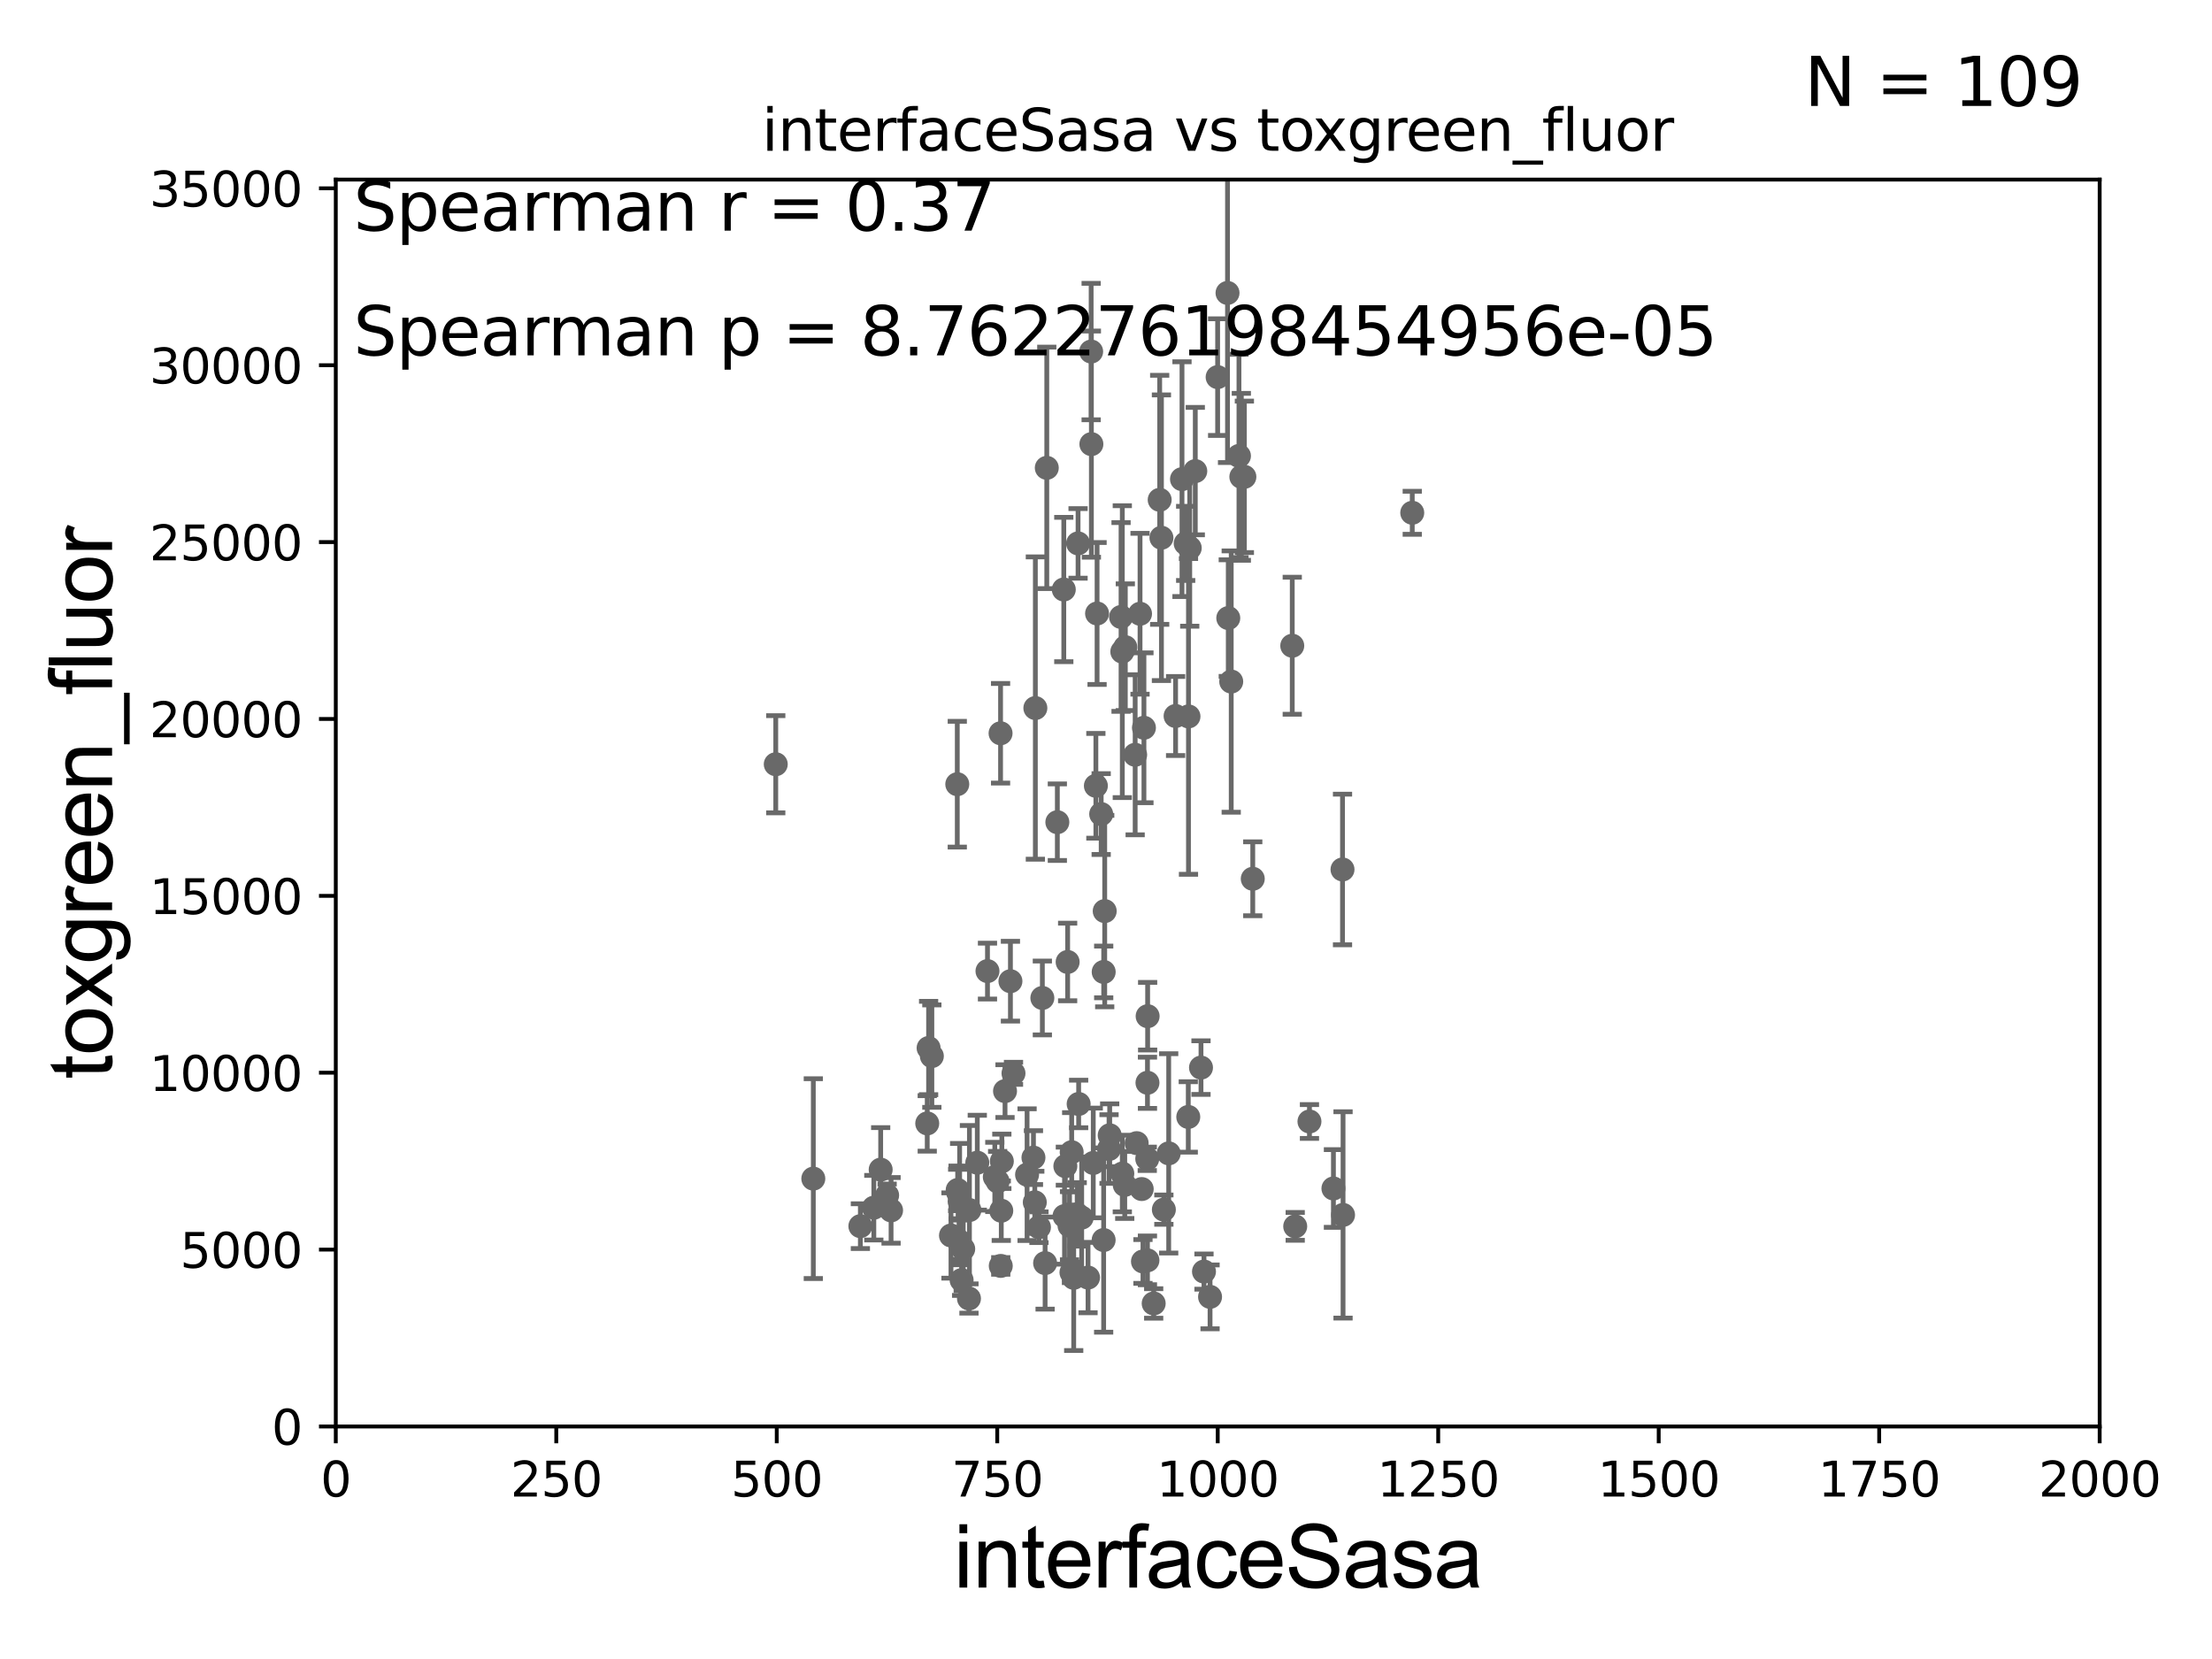 <?xml version="1.0" encoding="utf-8" standalone="no"?>
<!DOCTYPE svg PUBLIC "-//W3C//DTD SVG 1.1//EN"
  "http://www.w3.org/Graphics/SVG/1.1/DTD/svg11.dtd">
<svg xmlns:xlink="http://www.w3.org/1999/xlink" width="460.8pt" height="345.6pt" viewBox="0 0 460.8 345.6" xmlns="http://www.w3.org/2000/svg" version="1.1">
 <defs>
  <style type="text/css">*{stroke-linejoin: round; stroke-linecap: butt}</style>
 </defs>
 <g id="figure_1">
  <g id="patch_1">
   <path d="M 0 345.6 
L 460.8 345.6 
L 460.8 0 
L 0 0 
z
" style="fill: #ffffff"/>
  </g>
  <g id="axes_1">
   <g id="patch_2">
    <path d="M 69.95 297.16 
L 437.4 297.16 
L 437.4 37.411 
L 69.95 37.411 
z
" style="fill: #ffffff"/>
   </g>
   <g id="PathCollection_1">
    <defs>
     <path id="m554f59fa7a" d="M 0 1.118 
C 0.297 1.118 0.581 1 0.791 0.791 
C 1 0.581 1.118 0.297 1.118 0 
C 1.118 -0.297 1 -0.581 0.791 -0.791 
C 0.581 -1 0.297 -1.118 0 -1.118 
C -0.297 -1.118 -0.581 -1 -0.791 -0.791 
C -1 -0.581 -1.118 -0.297 -1.118 0 
C -1.118 0.297 -1 0.581 -0.791 0.791 
C -0.581 1 -0.297 1.118 0 1.118 
z
" style="stroke: #696969"/>
    </defs>
    <g clip-path="url(#pb50b33d4ba)">
     <use xlink:href="#m554f59fa7a" x="246.998" y="113.199" style="fill: #696969; stroke: #696969"/>
     <use xlink:href="#m554f59fa7a" x="240.333" y="271.534" style="fill: #696969; stroke: #696969"/>
     <use xlink:href="#m554f59fa7a" x="207.826" y="246.116" style="fill: #696969; stroke: #696969"/>
     <use xlink:href="#m554f59fa7a" x="223.206" y="265.067" style="fill: #696969; stroke: #696969"/>
     <use xlink:href="#m554f59fa7a" x="200.321" y="266.663" style="fill: #696969; stroke: #696969"/>
     <use xlink:href="#m554f59fa7a" x="193.446" y="218.317" style="fill: #696969; stroke: #696969"/>
     <use xlink:href="#m554f59fa7a" x="229.91" y="258.322" style="fill: #696969; stroke: #696969"/>
     <use xlink:href="#m554f59fa7a" x="215.565" y="250.46" style="fill: #696969; stroke: #696969"/>
     <use xlink:href="#m554f59fa7a" x="193.161" y="234.029" style="fill: #696969; stroke: #696969"/>
     <use xlink:href="#m554f59fa7a" x="215.684" y="147.5" style="fill: #696969; stroke: #696969"/>
     <use xlink:href="#m554f59fa7a" x="279.782" y="253.09" style="fill: #696969; stroke: #696969"/>
     <use xlink:href="#m554f59fa7a" x="200.656" y="260.171" style="fill: #696969; stroke: #696969"/>
     <use xlink:href="#m554f59fa7a" x="199.59" y="248.391" style="fill: #696969; stroke: #696969"/>
     <use xlink:href="#m554f59fa7a" x="247.583" y="149.245" style="fill: #696969; stroke: #696969"/>
     <use xlink:href="#m554f59fa7a" x="252.077" y="270.161" style="fill: #696969; stroke: #696969"/>
     <use xlink:href="#m554f59fa7a" x="207.237" y="245.186" style="fill: #696969; stroke: #696969"/>
     <use xlink:href="#m554f59fa7a" x="231.033" y="239.363" style="fill: #696969; stroke: #696969"/>
     <use xlink:href="#m554f59fa7a" x="224.4" y="252.981" style="fill: #696969; stroke: #696969"/>
     <use xlink:href="#m554f59fa7a" x="227.746" y="242.266" style="fill: #696969; stroke: #696969"/>
     <use xlink:href="#m554f59fa7a" x="277.778" y="247.581" style="fill: #696969; stroke: #696969"/>
     <use xlink:href="#m554f59fa7a" x="223.252" y="240.023" style="fill: #696969; stroke: #696969"/>
     <use xlink:href="#m554f59fa7a" x="183.461" y="243.659" style="fill: #696969; stroke: #696969"/>
     <use xlink:href="#m554f59fa7a" x="234.424" y="134.821" style="fill: #696969; stroke: #696969"/>
     <use xlink:href="#m554f59fa7a" x="237.84" y="247.701" style="fill: #696969; stroke: #696969"/>
     <use xlink:href="#m554f59fa7a" x="225.335" y="253.651" style="fill: #696969; stroke: #696969"/>
     <use xlink:href="#m554f59fa7a" x="239.034" y="262.553" style="fill: #696969; stroke: #696969"/>
     <use xlink:href="#m554f59fa7a" x="242.455" y="251.989" style="fill: #696969; stroke: #696969"/>
     <use xlink:href="#m554f59fa7a" x="239.039" y="225.561" style="fill: #696969; stroke: #696969"/>
     <use xlink:href="#m554f59fa7a" x="199.502" y="247.897" style="fill: #696969; stroke: #696969"/>
     <use xlink:href="#m554f59fa7a" x="250.813" y="264.892" style="fill: #696969; stroke: #696969"/>
     <use xlink:href="#m554f59fa7a" x="230.132" y="189.796" style="fill: #696969; stroke: #696969"/>
     <use xlink:href="#m554f59fa7a" x="234.305" y="246.844" style="fill: #696969; stroke: #696969"/>
     <use xlink:href="#m554f59fa7a" x="213.959" y="244.705" style="fill: #696969; stroke: #696969"/>
     <use xlink:href="#m554f59fa7a" x="199.79" y="258.526" style="fill: #696969; stroke: #696969"/>
     <use xlink:href="#m554f59fa7a" x="236.789" y="238.14" style="fill: #696969; stroke: #696969"/>
     <use xlink:href="#m554f59fa7a" x="199.91" y="250.281" style="fill: #696969; stroke: #696969"/>
     <use xlink:href="#m554f59fa7a" x="217.141" y="207.894" style="fill: #696969; stroke: #696969"/>
     <use xlink:href="#m554f59fa7a" x="185.627" y="252.144" style="fill: #696969; stroke: #696969"/>
     <use xlink:href="#m554f59fa7a" x="221.762" y="253.333" style="fill: #696969; stroke: #696969"/>
     <use xlink:href="#m554f59fa7a" x="229.396" y="169.586" style="fill: #696969; stroke: #696969"/>
     <use xlink:href="#m554f59fa7a" x="224.703" y="229.976" style="fill: #696969; stroke: #696969"/>
     <use xlink:href="#m554f59fa7a" x="215.287" y="241.152" style="fill: #696969; stroke: #696969"/>
     <use xlink:href="#m554f59fa7a" x="203.588" y="242.21" style="fill: #696969; stroke: #696969"/>
     <use xlink:href="#m554f59fa7a" x="226.658" y="266.141" style="fill: #696969; stroke: #696969"/>
     <use xlink:href="#m554f59fa7a" x="238.994" y="241.396" style="fill: #696969; stroke: #696969"/>
     <use xlink:href="#m554f59fa7a" x="161.605" y="159.204" style="fill: #696969; stroke: #696969"/>
     <use xlink:href="#m554f59fa7a" x="169.428" y="245.529" style="fill: #696969; stroke: #696969"/>
     <use xlink:href="#m554f59fa7a" x="233.798" y="244.473" style="fill: #696969; stroke: #696969"/>
     <use xlink:href="#m554f59fa7a" x="210.492" y="204.402" style="fill: #696969; stroke: #696969"/>
     <use xlink:href="#m554f59fa7a" x="199.419" y="163.363" style="fill: #696969; stroke: #696969"/>
     <use xlink:href="#m554f59fa7a" x="221.608" y="122.805" style="fill: #696969; stroke: #696969"/>
     <use xlink:href="#m554f59fa7a" x="211.13" y="223.59" style="fill: #696969; stroke: #696969"/>
     <use xlink:href="#m554f59fa7a" x="238.101" y="262.787" style="fill: #696969; stroke: #696969"/>
     <use xlink:href="#m554f59fa7a" x="238.303" y="151.608" style="fill: #696969; stroke: #696969"/>
     <use xlink:href="#m554f59fa7a" x="239.073" y="211.691" style="fill: #696969; stroke: #696969"/>
     <use xlink:href="#m554f59fa7a" x="222.804" y="255.336" style="fill: #696969; stroke: #696969"/>
     <use xlink:href="#m554f59fa7a" x="217.716" y="263.125" style="fill: #696969; stroke: #696969"/>
     <use xlink:href="#m554f59fa7a" x="279.67" y="181.126" style="fill: #696969; stroke: #696969"/>
     <use xlink:href="#m554f59fa7a" x="208.583" y="252.217" style="fill: #696969; stroke: #696969"/>
     <use xlink:href="#m554f59fa7a" x="260.973" y="183.067" style="fill: #696969; stroke: #696969"/>
     <use xlink:href="#m554f59fa7a" x="221.933" y="242.931" style="fill: #696969; stroke: #696969"/>
     <use xlink:href="#m554f59fa7a" x="233.537" y="128.528" style="fill: #696969; stroke: #696969"/>
     <use xlink:href="#m554f59fa7a" x="223.673" y="266.188" style="fill: #696969; stroke: #696969"/>
     <use xlink:href="#m554f59fa7a" x="182.035" y="251.586" style="fill: #696969; stroke: #696969"/>
     <use xlink:href="#m554f59fa7a" x="198.107" y="257.375" style="fill: #696969; stroke: #696969"/>
     <use xlink:href="#m554f59fa7a" x="194.122" y="220.006" style="fill: #696969; stroke: #696969"/>
     <use xlink:href="#m554f59fa7a" x="231.169" y="236.498" style="fill: #696969; stroke: #696969"/>
     <use xlink:href="#m554f59fa7a" x="184.806" y="249.006" style="fill: #696969; stroke: #696969"/>
     <use xlink:href="#m554f59fa7a" x="201.951" y="252.074" style="fill: #696969; stroke: #696969"/>
     <use xlink:href="#m554f59fa7a" x="209.366" y="227.298" style="fill: #696969; stroke: #696969"/>
     <use xlink:href="#m554f59fa7a" x="208.477" y="263.714" style="fill: #696969; stroke: #696969"/>
     <use xlink:href="#m554f59fa7a" x="228.292" y="163.697" style="fill: #696969; stroke: #696969"/>
     <use xlink:href="#m554f59fa7a" x="216.434" y="255.652" style="fill: #696969; stroke: #696969"/>
     <use xlink:href="#m554f59fa7a" x="220.265" y="171.276" style="fill: #696969; stroke: #696969"/>
     <use xlink:href="#m554f59fa7a" x="201.854" y="270.503" style="fill: #696969; stroke: #696969"/>
     <use xlink:href="#m554f59fa7a" x="249.001" y="98.139" style="fill: #696969; stroke: #696969"/>
     <use xlink:href="#m554f59fa7a" x="255.716" y="61.025" style="fill: #696969; stroke: #696969"/>
     <use xlink:href="#m554f59fa7a" x="208.701" y="241.922" style="fill: #696969; stroke: #696969"/>
     <use xlink:href="#m554f59fa7a" x="294.197" y="106.821" style="fill: #696969; stroke: #696969"/>
     <use xlink:href="#m554f59fa7a" x="228.541" y="127.804" style="fill: #696969; stroke: #696969"/>
     <use xlink:href="#m554f59fa7a" x="259.227" y="99.335" style="fill: #696969; stroke: #696969"/>
     <use xlink:href="#m554f59fa7a" x="258.593" y="99.328" style="fill: #696969; stroke: #696969"/>
     <use xlink:href="#m554f59fa7a" x="253.655" y="78.559" style="fill: #696969; stroke: #696969"/>
     <use xlink:href="#m554f59fa7a" x="237.491" y="127.858" style="fill: #696969; stroke: #696969"/>
     <use xlink:href="#m554f59fa7a" x="247.539" y="232.681" style="fill: #696969; stroke: #696969"/>
     <use xlink:href="#m554f59fa7a" x="229.921" y="202.474" style="fill: #696969; stroke: #696969"/>
     <use xlink:href="#m554f59fa7a" x="208.436" y="152.757" style="fill: #696969; stroke: #696969"/>
     <use xlink:href="#m554f59fa7a" x="241.948" y="112.022" style="fill: #696969; stroke: #696969"/>
     <use xlink:href="#m554f59fa7a" x="233.796" y="135.749" style="fill: #696969; stroke: #696969"/>
     <use xlink:href="#m554f59fa7a" x="222.409" y="200.396" style="fill: #696969; stroke: #696969"/>
     <use xlink:href="#m554f59fa7a" x="241.584" y="104.123" style="fill: #696969; stroke: #696969"/>
     <use xlink:href="#m554f59fa7a" x="250.19" y="222.403" style="fill: #696969; stroke: #696969"/>
     <use xlink:href="#m554f59fa7a" x="247.844" y="114.153" style="fill: #696969; stroke: #696969"/>
     <use xlink:href="#m554f59fa7a" x="244.898" y="149.157" style="fill: #696969; stroke: #696969"/>
     <use xlink:href="#m554f59fa7a" x="246.232" y="99.816" style="fill: #696969; stroke: #696969"/>
     <use xlink:href="#m554f59fa7a" x="269.2" y="134.52" style="fill: #696969; stroke: #696969"/>
     <use xlink:href="#m554f59fa7a" x="258.099" y="94.978" style="fill: #696969; stroke: #696969"/>
     <use xlink:href="#m554f59fa7a" x="224.58" y="113.2" style="fill: #696969; stroke: #696969"/>
     <use xlink:href="#m554f59fa7a" x="179.231" y="255.431" style="fill: #696969; stroke: #696969"/>
     <use xlink:href="#m554f59fa7a" x="256.486" y="141.982" style="fill: #696969; stroke: #696969"/>
     <use xlink:href="#m554f59fa7a" x="243.462" y="240.264" style="fill: #696969; stroke: #696969"/>
     <use xlink:href="#m554f59fa7a" x="272.784" y="233.628" style="fill: #696969; stroke: #696969"/>
     <use xlink:href="#m554f59fa7a" x="269.817" y="255.474" style="fill: #696969; stroke: #696969"/>
     <use xlink:href="#m554f59fa7a" x="205.71" y="202.296" style="fill: #696969; stroke: #696969"/>
     <use xlink:href="#m554f59fa7a" x="218.064" y="97.461" style="fill: #696969; stroke: #696969"/>
     <use xlink:href="#m554f59fa7a" x="227.355" y="92.52" style="fill: #696969; stroke: #696969"/>
     <use xlink:href="#m554f59fa7a" x="227.307" y="73.236" style="fill: #696969; stroke: #696969"/>
     <use xlink:href="#m554f59fa7a" x="236.475" y="157.235" style="fill: #696969; stroke: #696969"/>
     <use xlink:href="#m554f59fa7a" x="255.872" y="128.754" style="fill: #696969; stroke: #696969"/>
    </g>
   </g>
   <g id="matplotlib.axis_1">
    <g id="xtick_1">
     <g id="line2d_1">
      <defs>
       <path id="md098f92d01" d="M 0 0 
L 0 3.5 
" style="stroke: #000000; stroke-width: 0.8"/>
      </defs>
      <g>
       <use xlink:href="#md098f92d01" x="69.95" y="297.16" style="stroke: #000000; stroke-width: 0.8"/>
      </g>
     </g>
     <g id="text_1">
      <!-- 0 -->
      <g transform="translate(66.769 311.758)scale(0.1 -0.1)">
       <defs>
        <path id="DejaVuSans-30" d="M 2034 4250 
Q 1547 4250 1301 3770 
Q 1056 3291 1056 2328 
Q 1056 1369 1301 889 
Q 1547 409 2034 409 
Q 2525 409 2770 889 
Q 3016 1369 3016 2328 
Q 3016 3291 2770 3770 
Q 2525 4250 2034 4250 
z
M 2034 4750 
Q 2819 4750 3233 4129 
Q 3647 3509 3647 2328 
Q 3647 1150 3233 529 
Q 2819 -91 2034 -91 
Q 1250 -91 836 529 
Q 422 1150 422 2328 
Q 422 3509 836 4129 
Q 1250 4750 2034 4750 
z
" transform="scale(0.016)"/>
       </defs>
       <use xlink:href="#DejaVuSans-30"/>
      </g>
     </g>
    </g>
    <g id="xtick_2">
     <g id="line2d_2">
      <g>
       <use xlink:href="#md098f92d01" x="115.881" y="297.16" style="stroke: #000000; stroke-width: 0.8"/>
      </g>
     </g>
     <g id="text_2">
      <!-- 250 -->
      <g transform="translate(106.338 311.758)scale(0.1 -0.1)">
       <defs>
        <path id="DejaVuSans-32" d="M 1228 531 
L 3431 531 
L 3431 0 
L 469 0 
L 469 531 
Q 828 903 1448 1529 
Q 2069 2156 2228 2338 
Q 2531 2678 2651 2914 
Q 2772 3150 2772 3378 
Q 2772 3750 2511 3984 
Q 2250 4219 1831 4219 
Q 1534 4219 1204 4116 
Q 875 4013 500 3803 
L 500 4441 
Q 881 4594 1212 4672 
Q 1544 4750 1819 4750 
Q 2544 4750 2975 4387 
Q 3406 4025 3406 3419 
Q 3406 3131 3298 2873 
Q 3191 2616 2906 2266 
Q 2828 2175 2409 1742 
Q 1991 1309 1228 531 
z
" transform="scale(0.016)"/>
        <path id="DejaVuSans-35" d="M 691 4666 
L 3169 4666 
L 3169 4134 
L 1269 4134 
L 1269 2991 
Q 1406 3038 1543 3061 
Q 1681 3084 1819 3084 
Q 2600 3084 3056 2656 
Q 3513 2228 3513 1497 
Q 3513 744 3044 326 
Q 2575 -91 1722 -91 
Q 1428 -91 1123 -41 
Q 819 9 494 109 
L 494 744 
Q 775 591 1075 516 
Q 1375 441 1709 441 
Q 2250 441 2565 725 
Q 2881 1009 2881 1497 
Q 2881 1984 2565 2268 
Q 2250 2553 1709 2553 
Q 1456 2553 1204 2497 
Q 953 2441 691 2322 
L 691 4666 
z
" transform="scale(0.016)"/>
       </defs>
       <use xlink:href="#DejaVuSans-32"/>
       <use xlink:href="#DejaVuSans-35" x="63.623"/>
       <use xlink:href="#DejaVuSans-30" x="127.246"/>
      </g>
     </g>
    </g>
    <g id="xtick_3">
     <g id="line2d_3">
      <g>
       <use xlink:href="#md098f92d01" x="161.812" y="297.16" style="stroke: #000000; stroke-width: 0.8"/>
      </g>
     </g>
     <g id="text_3">
      <!-- 500 -->
      <g transform="translate(152.269 311.758)scale(0.1 -0.1)">
       <use xlink:href="#DejaVuSans-35"/>
       <use xlink:href="#DejaVuSans-30" x="63.623"/>
       <use xlink:href="#DejaVuSans-30" x="127.246"/>
      </g>
     </g>
    </g>
    <g id="xtick_4">
     <g id="line2d_4">
      <g>
       <use xlink:href="#md098f92d01" x="207.744" y="297.16" style="stroke: #000000; stroke-width: 0.8"/>
      </g>
     </g>
     <g id="text_4">
      <!-- 750 -->
      <g transform="translate(198.2 311.758)scale(0.1 -0.1)">
       <defs>
        <path id="DejaVuSans-37" d="M 525 4666 
L 3525 4666 
L 3525 4397 
L 1831 0 
L 1172 0 
L 2766 4134 
L 525 4134 
L 525 4666 
z
" transform="scale(0.016)"/>
       </defs>
       <use xlink:href="#DejaVuSans-37"/>
       <use xlink:href="#DejaVuSans-35" x="63.623"/>
       <use xlink:href="#DejaVuSans-30" x="127.246"/>
      </g>
     </g>
    </g>
    <g id="xtick_5">
     <g id="line2d_5">
      <g>
       <use xlink:href="#md098f92d01" x="253.675" y="297.16" style="stroke: #000000; stroke-width: 0.8"/>
      </g>
     </g>
     <g id="text_5">
      <!-- 1000 -->
      <g transform="translate(240.95 311.758)scale(0.1 -0.1)">
       <defs>
        <path id="DejaVuSans-31" d="M 794 531 
L 1825 531 
L 1825 4091 
L 703 3866 
L 703 4441 
L 1819 4666 
L 2450 4666 
L 2450 531 
L 3481 531 
L 3481 0 
L 794 0 
L 794 531 
z
" transform="scale(0.016)"/>
       </defs>
       <use xlink:href="#DejaVuSans-31"/>
       <use xlink:href="#DejaVuSans-30" x="63.623"/>
       <use xlink:href="#DejaVuSans-30" x="127.246"/>
       <use xlink:href="#DejaVuSans-30" x="190.869"/>
      </g>
     </g>
    </g>
    <g id="xtick_6">
     <g id="line2d_6">
      <g>
       <use xlink:href="#md098f92d01" x="299.606" y="297.16" style="stroke: #000000; stroke-width: 0.8"/>
      </g>
     </g>
     <g id="text_6">
      <!-- 1250 -->
      <g transform="translate(286.881 311.758)scale(0.1 -0.1)">
       <use xlink:href="#DejaVuSans-31"/>
       <use xlink:href="#DejaVuSans-32" x="63.623"/>
       <use xlink:href="#DejaVuSans-35" x="127.246"/>
       <use xlink:href="#DejaVuSans-30" x="190.869"/>
      </g>
     </g>
    </g>
    <g id="xtick_7">
     <g id="line2d_7">
      <g>
       <use xlink:href="#md098f92d01" x="345.538" y="297.16" style="stroke: #000000; stroke-width: 0.8"/>
      </g>
     </g>
     <g id="text_7">
      <!-- 1500 -->
      <g transform="translate(332.812 311.758)scale(0.1 -0.1)">
       <use xlink:href="#DejaVuSans-31"/>
       <use xlink:href="#DejaVuSans-35" x="63.623"/>
       <use xlink:href="#DejaVuSans-30" x="127.246"/>
       <use xlink:href="#DejaVuSans-30" x="190.869"/>
      </g>
     </g>
    </g>
    <g id="xtick_8">
     <g id="line2d_8">
      <g>
       <use xlink:href="#md098f92d01" x="391.469" y="297.16" style="stroke: #000000; stroke-width: 0.8"/>
      </g>
     </g>
     <g id="text_8">
      <!-- 1750 -->
      <g transform="translate(378.744 311.758)scale(0.1 -0.1)">
       <use xlink:href="#DejaVuSans-31"/>
       <use xlink:href="#DejaVuSans-37" x="63.623"/>
       <use xlink:href="#DejaVuSans-35" x="127.246"/>
       <use xlink:href="#DejaVuSans-30" x="190.869"/>
      </g>
     </g>
    </g>
    <g id="xtick_9">
     <g id="line2d_9">
      <g>
       <use xlink:href="#md098f92d01" x="437.4" y="297.16" style="stroke: #000000; stroke-width: 0.8"/>
      </g>
     </g>
     <g id="text_9">
      <!-- 2000 -->
      <g transform="translate(424.675 311.758)scale(0.1 -0.1)">
       <use xlink:href="#DejaVuSans-32"/>
       <use xlink:href="#DejaVuSans-30" x="63.623"/>
       <use xlink:href="#DejaVuSans-30" x="127.246"/>
       <use xlink:href="#DejaVuSans-30" x="190.869"/>
      </g>
     </g>
    </g>
    <g id="text_10">
     <!-- interfaceSasa -->
     <g transform="translate(198.646 330.722)scale(0.18 -0.18)">
      <defs>
       <path id="ArialMT-69" d="M 425 3934 
L 425 4581 
L 988 4581 
L 988 3934 
L 425 3934 
z
M 425 0 
L 425 3319 
L 988 3319 
L 988 0 
L 425 0 
z
" transform="scale(0.016)"/>
       <path id="ArialMT-6e" d="M 422 0 
L 422 3319 
L 928 3319 
L 928 2847 
Q 1294 3394 1984 3394 
Q 2284 3394 2536 3286 
Q 2788 3178 2913 3003 
Q 3038 2828 3088 2588 
Q 3119 2431 3119 2041 
L 3119 0 
L 2556 0 
L 2556 2019 
Q 2556 2363 2490 2533 
Q 2425 2703 2258 2804 
Q 2091 2906 1866 2906 
Q 1506 2906 1245 2678 
Q 984 2450 984 1813 
L 984 0 
L 422 0 
z
" transform="scale(0.016)"/>
       <path id="ArialMT-74" d="M 1650 503 
L 1731 6 
Q 1494 -44 1306 -44 
Q 1000 -44 831 53 
Q 663 150 594 308 
Q 525 466 525 972 
L 525 2881 
L 113 2881 
L 113 3319 
L 525 3319 
L 525 4141 
L 1084 4478 
L 1084 3319 
L 1650 3319 
L 1650 2881 
L 1084 2881 
L 1084 941 
Q 1084 700 1114 631 
Q 1144 563 1211 522 
Q 1278 481 1403 481 
Q 1497 481 1650 503 
z
" transform="scale(0.016)"/>
       <path id="ArialMT-65" d="M 2694 1069 
L 3275 997 
Q 3138 488 2766 206 
Q 2394 -75 1816 -75 
Q 1088 -75 661 373 
Q 234 822 234 1631 
Q 234 2469 665 2931 
Q 1097 3394 1784 3394 
Q 2450 3394 2872 2941 
Q 3294 2488 3294 1666 
Q 3294 1616 3291 1516 
L 816 1516 
Q 847 969 1125 678 
Q 1403 388 1819 388 
Q 2128 388 2347 550 
Q 2566 713 2694 1069 
z
M 847 1978 
L 2700 1978 
Q 2663 2397 2488 2606 
Q 2219 2931 1791 2931 
Q 1403 2931 1139 2672 
Q 875 2413 847 1978 
z
" transform="scale(0.016)"/>
       <path id="ArialMT-72" d="M 416 0 
L 416 3319 
L 922 3319 
L 922 2816 
Q 1116 3169 1280 3281 
Q 1444 3394 1641 3394 
Q 1925 3394 2219 3213 
L 2025 2691 
Q 1819 2813 1613 2813 
Q 1428 2813 1281 2702 
Q 1134 2591 1072 2394 
Q 978 2094 978 1738 
L 978 0 
L 416 0 
z
" transform="scale(0.016)"/>
       <path id="ArialMT-66" d="M 556 0 
L 556 2881 
L 59 2881 
L 59 3319 
L 556 3319 
L 556 3672 
Q 556 4006 616 4169 
Q 697 4388 901 4523 
Q 1106 4659 1475 4659 
Q 1713 4659 2000 4603 
L 1916 4113 
Q 1741 4144 1584 4144 
Q 1328 4144 1222 4034 
Q 1116 3925 1116 3625 
L 1116 3319 
L 1763 3319 
L 1763 2881 
L 1116 2881 
L 1116 0 
L 556 0 
z
" transform="scale(0.016)"/>
       <path id="ArialMT-61" d="M 2588 409 
Q 2275 144 1986 34 
Q 1697 -75 1366 -75 
Q 819 -75 525 192 
Q 231 459 231 875 
Q 231 1119 342 1320 
Q 453 1522 633 1644 
Q 813 1766 1038 1828 
Q 1203 1872 1538 1913 
Q 2219 1994 2541 2106 
Q 2544 2222 2544 2253 
Q 2544 2597 2384 2738 
Q 2169 2928 1744 2928 
Q 1347 2928 1158 2789 
Q 969 2650 878 2297 
L 328 2372 
Q 403 2725 575 2942 
Q 747 3159 1072 3276 
Q 1397 3394 1825 3394 
Q 2250 3394 2515 3294 
Q 2781 3194 2906 3042 
Q 3031 2891 3081 2659 
Q 3109 2516 3109 2141 
L 3109 1391 
Q 3109 606 3145 398 
Q 3181 191 3288 0 
L 2700 0 
Q 2613 175 2588 409 
z
M 2541 1666 
Q 2234 1541 1622 1453 
Q 1275 1403 1131 1340 
Q 988 1278 909 1158 
Q 831 1038 831 891 
Q 831 666 1001 516 
Q 1172 366 1500 366 
Q 1825 366 2078 508 
Q 2331 650 2450 897 
Q 2541 1088 2541 1459 
L 2541 1666 
z
" transform="scale(0.016)"/>
       <path id="ArialMT-63" d="M 2588 1216 
L 3141 1144 
Q 3050 572 2676 248 
Q 2303 -75 1759 -75 
Q 1078 -75 664 370 
Q 250 816 250 1647 
Q 250 2184 428 2587 
Q 606 2991 970 3192 
Q 1334 3394 1763 3394 
Q 2303 3394 2647 3120 
Q 2991 2847 3088 2344 
L 2541 2259 
Q 2463 2594 2264 2762 
Q 2066 2931 1784 2931 
Q 1359 2931 1093 2626 
Q 828 2322 828 1663 
Q 828 994 1084 691 
Q 1341 388 1753 388 
Q 2084 388 2306 591 
Q 2528 794 2588 1216 
z
" transform="scale(0.016)"/>
       <path id="ArialMT-53" d="M 288 1472 
L 859 1522 
Q 900 1178 1048 958 
Q 1197 738 1509 602 
Q 1822 466 2213 466 
Q 2559 466 2825 569 
Q 3091 672 3220 851 
Q 3350 1031 3350 1244 
Q 3350 1459 3225 1620 
Q 3100 1781 2813 1891 
Q 2628 1963 1997 2114 
Q 1366 2266 1113 2400 
Q 784 2572 623 2826 
Q 463 3081 463 3397 
Q 463 3744 659 4045 
Q 856 4347 1234 4503 
Q 1613 4659 2075 4659 
Q 2584 4659 2973 4495 
Q 3363 4331 3572 4012 
Q 3781 3694 3797 3291 
L 3216 3247 
Q 3169 3681 2898 3903 
Q 2628 4125 2100 4125 
Q 1550 4125 1298 3923 
Q 1047 3722 1047 3438 
Q 1047 3191 1225 3031 
Q 1400 2872 2139 2705 
Q 2878 2538 3153 2413 
Q 3553 2228 3743 1945 
Q 3934 1663 3934 1294 
Q 3934 928 3725 604 
Q 3516 281 3123 101 
Q 2731 -78 2241 -78 
Q 1619 -78 1198 103 
Q 778 284 539 648 
Q 300 1013 288 1472 
z
" transform="scale(0.016)"/>
       <path id="ArialMT-73" d="M 197 991 
L 753 1078 
Q 800 744 1014 566 
Q 1228 388 1613 388 
Q 2000 388 2187 545 
Q 2375 703 2375 916 
Q 2375 1106 2209 1216 
Q 2094 1291 1634 1406 
Q 1016 1563 777 1677 
Q 538 1791 414 1992 
Q 291 2194 291 2438 
Q 291 2659 392 2848 
Q 494 3038 669 3163 
Q 800 3259 1026 3326 
Q 1253 3394 1513 3394 
Q 1903 3394 2198 3281 
Q 2494 3169 2634 2976 
Q 2775 2784 2828 2463 
L 2278 2388 
Q 2241 2644 2061 2787 
Q 1881 2931 1553 2931 
Q 1166 2931 1000 2803 
Q 834 2675 834 2503 
Q 834 2394 903 2306 
Q 972 2216 1119 2156 
Q 1203 2125 1616 2013 
Q 2213 1853 2448 1751 
Q 2684 1650 2818 1456 
Q 2953 1263 2953 975 
Q 2953 694 2789 445 
Q 2625 197 2315 61 
Q 2006 -75 1616 -75 
Q 969 -75 630 194 
Q 291 463 197 991 
z
" transform="scale(0.016)"/>
      </defs>
      <use xlink:href="#ArialMT-69"/>
      <use xlink:href="#ArialMT-6e" x="22.217"/>
      <use xlink:href="#ArialMT-74" x="77.832"/>
      <use xlink:href="#ArialMT-65" x="105.615"/>
      <use xlink:href="#ArialMT-72" x="161.23"/>
      <use xlink:href="#ArialMT-66" x="194.531"/>
      <use xlink:href="#ArialMT-61" x="222.314"/>
      <use xlink:href="#ArialMT-63" x="277.93"/>
      <use xlink:href="#ArialMT-65" x="327.93"/>
      <use xlink:href="#ArialMT-53" x="383.545"/>
      <use xlink:href="#ArialMT-61" x="450.244"/>
      <use xlink:href="#ArialMT-73" x="505.859"/>
      <use xlink:href="#ArialMT-61" x="555.859"/>
     </g>
    </g>
   </g>
   <g id="matplotlib.axis_2">
    <g id="ytick_1">
     <g id="line2d_10">
      <defs>
       <path id="m01346f0eb0" d="M 0 0 
L -3.5 0 
" style="stroke: #000000; stroke-width: 0.8"/>
      </defs>
      <g>
       <use xlink:href="#m01346f0eb0" x="69.95" y="297.16" style="stroke: #000000; stroke-width: 0.8"/>
      </g>
     </g>
     <g id="text_11">
      <!-- 0 -->
      <g transform="translate(56.587 300.959)scale(0.1 -0.1)">
       <use xlink:href="#DejaVuSans-30"/>
      </g>
     </g>
    </g>
    <g id="ytick_2">
     <g id="line2d_11">
      <g>
       <use xlink:href="#m01346f0eb0" x="69.95" y="260.313" style="stroke: #000000; stroke-width: 0.8"/>
      </g>
     </g>
     <g id="text_12">
      <!-- 5000 -->
      <g transform="translate(37.5 264.112)scale(0.1 -0.1)">
       <use xlink:href="#DejaVuSans-35"/>
       <use xlink:href="#DejaVuSans-30" x="63.623"/>
       <use xlink:href="#DejaVuSans-30" x="127.246"/>
       <use xlink:href="#DejaVuSans-30" x="190.869"/>
      </g>
     </g>
    </g>
    <g id="ytick_3">
     <g id="line2d_12">
      <g>
       <use xlink:href="#m01346f0eb0" x="69.95" y="223.467" style="stroke: #000000; stroke-width: 0.8"/>
      </g>
     </g>
     <g id="text_13">
      <!-- 10000 -->
      <g transform="translate(31.137 227.266)scale(0.1 -0.1)">
       <use xlink:href="#DejaVuSans-31"/>
       <use xlink:href="#DejaVuSans-30" x="63.623"/>
       <use xlink:href="#DejaVuSans-30" x="127.246"/>
       <use xlink:href="#DejaVuSans-30" x="190.869"/>
       <use xlink:href="#DejaVuSans-30" x="254.492"/>
      </g>
     </g>
    </g>
    <g id="ytick_4">
     <g id="line2d_13">
      <g>
       <use xlink:href="#m01346f0eb0" x="69.95" y="186.62" style="stroke: #000000; stroke-width: 0.8"/>
      </g>
     </g>
     <g id="text_14">
      <!-- 15000 -->
      <g transform="translate(31.137 190.419)scale(0.1 -0.1)">
       <use xlink:href="#DejaVuSans-31"/>
       <use xlink:href="#DejaVuSans-35" x="63.623"/>
       <use xlink:href="#DejaVuSans-30" x="127.246"/>
       <use xlink:href="#DejaVuSans-30" x="190.869"/>
       <use xlink:href="#DejaVuSans-30" x="254.492"/>
      </g>
     </g>
    </g>
    <g id="ytick_5">
     <g id="line2d_14">
      <g>
       <use xlink:href="#m01346f0eb0" x="69.95" y="149.773" style="stroke: #000000; stroke-width: 0.8"/>
      </g>
     </g>
     <g id="text_15">
      <!-- 20000 -->
      <g transform="translate(31.137 153.572)scale(0.1 -0.1)">
       <use xlink:href="#DejaVuSans-32"/>
       <use xlink:href="#DejaVuSans-30" x="63.623"/>
       <use xlink:href="#DejaVuSans-30" x="127.246"/>
       <use xlink:href="#DejaVuSans-30" x="190.869"/>
       <use xlink:href="#DejaVuSans-30" x="254.492"/>
      </g>
     </g>
    </g>
    <g id="ytick_6">
     <g id="line2d_15">
      <g>
       <use xlink:href="#m01346f0eb0" x="69.95" y="112.926" style="stroke: #000000; stroke-width: 0.8"/>
      </g>
     </g>
     <g id="text_16">
      <!-- 25000 -->
      <g transform="translate(31.137 116.726)scale(0.1 -0.1)">
       <use xlink:href="#DejaVuSans-32"/>
       <use xlink:href="#DejaVuSans-35" x="63.623"/>
       <use xlink:href="#DejaVuSans-30" x="127.246"/>
       <use xlink:href="#DejaVuSans-30" x="190.869"/>
       <use xlink:href="#DejaVuSans-30" x="254.492"/>
      </g>
     </g>
    </g>
    <g id="ytick_7">
     <g id="line2d_16">
      <g>
       <use xlink:href="#m01346f0eb0" x="69.95" y="76.08" style="stroke: #000000; stroke-width: 0.8"/>
      </g>
     </g>
     <g id="text_17">
      <!-- 30000 -->
      <g transform="translate(31.137 79.879)scale(0.1 -0.1)">
       <defs>
        <path id="DejaVuSans-33" d="M 2597 2516 
Q 3050 2419 3304 2112 
Q 3559 1806 3559 1356 
Q 3559 666 3084 287 
Q 2609 -91 1734 -91 
Q 1441 -91 1130 -33 
Q 819 25 488 141 
L 488 750 
Q 750 597 1062 519 
Q 1375 441 1716 441 
Q 2309 441 2620 675 
Q 2931 909 2931 1356 
Q 2931 1769 2642 2001 
Q 2353 2234 1838 2234 
L 1294 2234 
L 1294 2753 
L 1863 2753 
Q 2328 2753 2575 2939 
Q 2822 3125 2822 3475 
Q 2822 3834 2567 4026 
Q 2313 4219 1838 4219 
Q 1578 4219 1281 4162 
Q 984 4106 628 3988 
L 628 4550 
Q 988 4650 1302 4700 
Q 1616 4750 1894 4750 
Q 2613 4750 3031 4423 
Q 3450 4097 3450 3541 
Q 3450 3153 3228 2886 
Q 3006 2619 2597 2516 
z
" transform="scale(0.016)"/>
       </defs>
       <use xlink:href="#DejaVuSans-33"/>
       <use xlink:href="#DejaVuSans-30" x="63.623"/>
       <use xlink:href="#DejaVuSans-30" x="127.246"/>
       <use xlink:href="#DejaVuSans-30" x="190.869"/>
       <use xlink:href="#DejaVuSans-30" x="254.492"/>
      </g>
     </g>
    </g>
    <g id="ytick_8">
     <g id="line2d_17">
      <g>
       <use xlink:href="#m01346f0eb0" x="69.95" y="39.233" style="stroke: #000000; stroke-width: 0.8"/>
      </g>
     </g>
     <g id="text_18">
      <!-- 35000 -->
      <g transform="translate(31.137 43.032)scale(0.1 -0.1)">
       <use xlink:href="#DejaVuSans-33"/>
       <use xlink:href="#DejaVuSans-35" x="63.623"/>
       <use xlink:href="#DejaVuSans-30" x="127.246"/>
       <use xlink:href="#DejaVuSans-30" x="190.869"/>
       <use xlink:href="#DejaVuSans-30" x="254.492"/>
      </g>
     </g>
    </g>
    <g id="text_19">
     <!-- toxgreen_fluor -->
     <g transform="translate(23.349 224.818)rotate(-90)scale(0.18 -0.18)">
      <defs>
       <path id="ArialMT-6f" d="M 213 1659 
Q 213 2581 725 3025 
Q 1153 3394 1769 3394 
Q 2453 3394 2887 2945 
Q 3322 2497 3322 1706 
Q 3322 1066 3130 698 
Q 2938 331 2570 128 
Q 2203 -75 1769 -75 
Q 1072 -75 642 372 
Q 213 819 213 1659 
z
M 791 1659 
Q 791 1022 1069 705 
Q 1347 388 1769 388 
Q 2188 388 2466 706 
Q 2744 1025 2744 1678 
Q 2744 2294 2464 2611 
Q 2184 2928 1769 2928 
Q 1347 2928 1069 2612 
Q 791 2297 791 1659 
z
" transform="scale(0.016)"/>
       <path id="ArialMT-78" d="M 47 0 
L 1259 1725 
L 138 3319 
L 841 3319 
L 1350 2541 
Q 1494 2319 1581 2169 
Q 1719 2375 1834 2534 
L 2394 3319 
L 3066 3319 
L 1919 1756 
L 3153 0 
L 2463 0 
L 1781 1031 
L 1600 1309 
L 728 0 
L 47 0 
z
" transform="scale(0.016)"/>
       <path id="ArialMT-67" d="M 319 -275 
L 866 -356 
Q 900 -609 1056 -725 
Q 1266 -881 1628 -881 
Q 2019 -881 2231 -725 
Q 2444 -569 2519 -288 
Q 2563 -116 2559 434 
Q 2191 0 1641 0 
Q 956 0 581 494 
Q 206 988 206 1678 
Q 206 2153 378 2554 
Q 550 2956 876 3175 
Q 1203 3394 1644 3394 
Q 2231 3394 2613 2919 
L 2613 3319 
L 3131 3319 
L 3131 450 
Q 3131 -325 2973 -648 
Q 2816 -972 2473 -1159 
Q 2131 -1347 1631 -1347 
Q 1038 -1347 672 -1080 
Q 306 -813 319 -275 
z
M 784 1719 
Q 784 1066 1043 766 
Q 1303 466 1694 466 
Q 2081 466 2343 764 
Q 2606 1063 2606 1700 
Q 2606 2309 2336 2618 
Q 2066 2928 1684 2928 
Q 1309 2928 1046 2623 
Q 784 2319 784 1719 
z
" transform="scale(0.016)"/>
       <path id="ArialMT-5f" d="M -97 -1272 
L -97 -866 
L 3631 -866 
L 3631 -1272 
L -97 -1272 
z
" transform="scale(0.016)"/>
       <path id="ArialMT-6c" d="M 409 0 
L 409 4581 
L 972 4581 
L 972 0 
L 409 0 
z
" transform="scale(0.016)"/>
       <path id="ArialMT-75" d="M 2597 0 
L 2597 488 
Q 2209 -75 1544 -75 
Q 1250 -75 995 37 
Q 741 150 617 320 
Q 494 491 444 738 
Q 409 903 409 1263 
L 409 3319 
L 972 3319 
L 972 1478 
Q 972 1038 1006 884 
Q 1059 663 1231 536 
Q 1403 409 1656 409 
Q 1909 409 2131 539 
Q 2353 669 2445 892 
Q 2538 1116 2538 1541 
L 2538 3319 
L 3100 3319 
L 3100 0 
L 2597 0 
z
" transform="scale(0.016)"/>
      </defs>
      <use xlink:href="#ArialMT-74"/>
      <use xlink:href="#ArialMT-6f" x="27.783"/>
      <use xlink:href="#ArialMT-78" x="83.398"/>
      <use xlink:href="#ArialMT-67" x="133.398"/>
      <use xlink:href="#ArialMT-72" x="189.014"/>
      <use xlink:href="#ArialMT-65" x="222.314"/>
      <use xlink:href="#ArialMT-65" x="277.93"/>
      <use xlink:href="#ArialMT-6e" x="333.545"/>
      <use xlink:href="#ArialMT-5f" x="389.16"/>
      <use xlink:href="#ArialMT-66" x="444.775"/>
      <use xlink:href="#ArialMT-6c" x="472.559"/>
      <use xlink:href="#ArialMT-75" x="494.775"/>
      <use xlink:href="#ArialMT-6f" x="550.391"/>
      <use xlink:href="#ArialMT-72" x="606.006"/>
     </g>
    </g>
   </g>
   <g id="LineCollection_1">
    <path d="M 246.998 120.924 
L 246.998 105.473 
" clip-path="url(#pb50b33d4ba)" style="fill: none; stroke: #696969"/>
    <path d="M 240.333 274.604 
L 240.333 268.463 
" clip-path="url(#pb50b33d4ba)" style="fill: none; stroke: #696969"/>
    <path d="M 207.826 252.373 
L 207.826 239.859 
" clip-path="url(#pb50b33d4ba)" style="fill: none; stroke: #696969"/>
    <path d="M 223.206 267.194 
L 223.206 262.94 
" clip-path="url(#pb50b33d4ba)" style="fill: none; stroke: #696969"/>
    <path d="M 200.321 269.855 
L 200.321 263.471 
" clip-path="url(#pb50b33d4ba)" style="fill: none; stroke: #696969"/>
    <path d="M 193.446 228.039 
L 193.446 208.594 
" clip-path="url(#pb50b33d4ba)" style="fill: none; stroke: #696969"/>
    <path d="M 229.91 277.515 
L 229.91 239.129 
" clip-path="url(#pb50b33d4ba)" style="fill: none; stroke: #696969"/>
    <path d="M 215.565 256.922 
L 215.565 243.998 
" clip-path="url(#pb50b33d4ba)" style="fill: none; stroke: #696969"/>
    <path d="M 193.161 239.807 
L 193.161 228.251 
" clip-path="url(#pb50b33d4ba)" style="fill: none; stroke: #696969"/>
    <path d="M 215.684 178.987 
L 215.684 116.012 
" clip-path="url(#pb50b33d4ba)" style="fill: none; stroke: #696969"/>
    <path d="M 279.782 274.582 
L 279.782 231.597 
" clip-path="url(#pb50b33d4ba)" style="fill: none; stroke: #696969"/>
    <path d="M 200.656 268.84 
L 200.656 251.501 
" clip-path="url(#pb50b33d4ba)" style="fill: none; stroke: #696969"/>
    <path d="M 199.59 253.88 
L 199.59 242.903 
" clip-path="url(#pb50b33d4ba)" style="fill: none; stroke: #696969"/>
    <path d="M 247.583 182.133 
L 247.583 116.358 
" clip-path="url(#pb50b33d4ba)" style="fill: none; stroke: #696969"/>
    <path d="M 252.077 276.811 
L 252.077 263.511 
" clip-path="url(#pb50b33d4ba)" style="fill: none; stroke: #696969"/>
    <path d="M 207.237 252.405 
L 207.237 237.966 
" clip-path="url(#pb50b33d4ba)" style="fill: none; stroke: #696969"/>
    <path d="M 231.033 246.513 
L 231.033 232.212 
" clip-path="url(#pb50b33d4ba)" style="fill: none; stroke: #696969"/>
    <path d="M 224.4 259.587 
L 224.4 246.375 
" clip-path="url(#pb50b33d4ba)" style="fill: none; stroke: #696969"/>
    <path d="M 227.746 253.693 
L 227.746 230.838 
" clip-path="url(#pb50b33d4ba)" style="fill: none; stroke: #696969"/>
    <path d="M 277.778 255.675 
L 277.778 239.488 
" clip-path="url(#pb50b33d4ba)" style="fill: none; stroke: #696969"/>
    <path d="M 223.252 248.26 
L 223.252 231.786 
" clip-path="url(#pb50b33d4ba)" style="fill: none; stroke: #696969"/>
    <path d="M 183.461 252.411 
L 183.461 234.907 
" clip-path="url(#pb50b33d4ba)" style="fill: none; stroke: #696969"/>
    <path d="M 234.424 148.013 
L 234.424 121.628 
" clip-path="url(#pb50b33d4ba)" style="fill: none; stroke: #696969"/>
    <path d="M 237.84 248.617 
L 237.84 246.784 
" clip-path="url(#pb50b33d4ba)" style="fill: none; stroke: #696969"/>
    <path d="M 225.335 266.292 
L 225.335 241.009 
" clip-path="url(#pb50b33d4ba)" style="fill: none; stroke: #696969"/>
    <path d="M 239.034 267.631 
L 239.034 257.474 
" clip-path="url(#pb50b33d4ba)" style="fill: none; stroke: #696969"/>
    <path d="M 242.455 255.044 
L 242.455 248.934 
" clip-path="url(#pb50b33d4ba)" style="fill: none; stroke: #696969"/>
    <path d="M 239.039 230.894 
L 239.039 220.228 
" clip-path="url(#pb50b33d4ba)" style="fill: none; stroke: #696969"/>
    <path d="M 199.502 252.204 
L 199.502 243.591 
" clip-path="url(#pb50b33d4ba)" style="fill: none; stroke: #696969"/>
    <path d="M 250.813 268.557 
L 250.813 261.227 
" clip-path="url(#pb50b33d4ba)" style="fill: none; stroke: #696969"/>
    <path d="M 230.132 209.736 
L 230.132 169.856 
" clip-path="url(#pb50b33d4ba)" style="fill: none; stroke: #696969"/>
    <path d="M 234.305 253.824 
L 234.305 239.865 
" clip-path="url(#pb50b33d4ba)" style="fill: none; stroke: #696969"/>
    <path d="M 213.959 258.426 
L 213.959 230.985 
" clip-path="url(#pb50b33d4ba)" style="fill: none; stroke: #696969"/>
    <path d="M 199.79 262.89 
L 199.79 254.161 
" clip-path="url(#pb50b33d4ba)" style="fill: none; stroke: #696969"/>
    <path d="M 236.789 238.976 
L 236.789 237.303 
" clip-path="url(#pb50b33d4ba)" style="fill: none; stroke: #696969"/>
    <path d="M 199.91 262.356 
L 199.91 238.205 
" clip-path="url(#pb50b33d4ba)" style="fill: none; stroke: #696969"/>
    <path d="M 217.141 215.59 
L 217.141 200.198 
" clip-path="url(#pb50b33d4ba)" style="fill: none; stroke: #696969"/>
    <path d="M 185.627 258.98 
L 185.627 245.307 
" clip-path="url(#pb50b33d4ba)" style="fill: none; stroke: #696969"/>
    <path d="M 221.762 263.354 
L 221.762 243.313 
" clip-path="url(#pb50b33d4ba)" style="fill: none; stroke: #696969"/>
    <path d="M 229.396 178.005 
L 229.396 161.167 
" clip-path="url(#pb50b33d4ba)" style="fill: none; stroke: #696969"/>
    <path d="M 224.703 234.931 
L 224.703 225.021 
" clip-path="url(#pb50b33d4ba)" style="fill: none; stroke: #696969"/>
    <path d="M 215.287 246.758 
L 215.287 235.545 
" clip-path="url(#pb50b33d4ba)" style="fill: none; stroke: #696969"/>
    <path d="M 203.588 252.089 
L 203.588 232.331 
" clip-path="url(#pb50b33d4ba)" style="fill: none; stroke: #696969"/>
    <path d="M 226.658 273.47 
L 226.658 258.811 
" clip-path="url(#pb50b33d4ba)" style="fill: none; stroke: #696969"/>
    <path d="M 238.994 243.837 
L 238.994 238.955 
" clip-path="url(#pb50b33d4ba)" style="fill: none; stroke: #696969"/>
    <path d="M 161.605 169.327 
L 161.605 149.081 
" clip-path="url(#pb50b33d4ba)" style="fill: none; stroke: #696969"/>
    <path d="M 169.428 266.341 
L 169.428 224.717 
" clip-path="url(#pb50b33d4ba)" style="fill: none; stroke: #696969"/>
    <path d="M 233.798 252.453 
L 233.798 236.492 
" clip-path="url(#pb50b33d4ba)" style="fill: none; stroke: #696969"/>
    <path d="M 210.492 212.713 
L 210.492 196.092 
" clip-path="url(#pb50b33d4ba)" style="fill: none; stroke: #696969"/>
    <path d="M 199.419 176.463 
L 199.419 150.262 
" clip-path="url(#pb50b33d4ba)" style="fill: none; stroke: #696969"/>
    <path d="M 221.608 137.84 
L 221.608 107.77 
" clip-path="url(#pb50b33d4ba)" style="fill: none; stroke: #696969"/>
    <path d="M 211.13 225.89 
L 211.13 221.289 
" clip-path="url(#pb50b33d4ba)" style="fill: none; stroke: #696969"/>
    <path d="M 238.101 267.343 
L 238.101 258.23 
" clip-path="url(#pb50b33d4ba)" style="fill: none; stroke: #696969"/>
    <path d="M 238.303 167.218 
L 238.303 135.999 
" clip-path="url(#pb50b33d4ba)" style="fill: none; stroke: #696969"/>
    <path d="M 239.073 218.73 
L 239.073 204.652 
" clip-path="url(#pb50b33d4ba)" style="fill: none; stroke: #696969"/>
    <path d="M 222.804 262.431 
L 222.804 248.241 
" clip-path="url(#pb50b33d4ba)" style="fill: none; stroke: #696969"/>
    <path d="M 217.716 272.716 
L 217.716 253.533 
" clip-path="url(#pb50b33d4ba)" style="fill: none; stroke: #696969"/>
    <path d="M 279.67 196.817 
L 279.67 165.436 
" clip-path="url(#pb50b33d4ba)" style="fill: none; stroke: #696969"/>
    <path d="M 208.583 258.412 
L 208.583 246.023 
" clip-path="url(#pb50b33d4ba)" style="fill: none; stroke: #696969"/>
    <path d="M 260.973 190.762 
L 260.973 175.372 
" clip-path="url(#pb50b33d4ba)" style="fill: none; stroke: #696969"/>
    <path d="M 221.933 246.895 
L 221.933 238.966 
" clip-path="url(#pb50b33d4ba)" style="fill: none; stroke: #696969"/>
    <path d="M 233.537 148.187 
L 233.537 108.869 
" clip-path="url(#pb50b33d4ba)" style="fill: none; stroke: #696969"/>
    <path d="M 223.673 281.34 
L 223.673 251.037 
" clip-path="url(#pb50b33d4ba)" style="fill: none; stroke: #696969"/>
    <path d="M 182.035 258.313 
L 182.035 244.858 
" clip-path="url(#pb50b33d4ba)" style="fill: none; stroke: #696969"/>
    <path d="M 198.107 266.261 
L 198.107 248.49 
" clip-path="url(#pb50b33d4ba)" style="fill: none; stroke: #696969"/>
    <path d="M 194.122 230.674 
L 194.122 209.338 
" clip-path="url(#pb50b33d4ba)" style="fill: none; stroke: #696969"/>
    <path d="M 231.169 243.044 
L 231.169 229.951 
" clip-path="url(#pb50b33d4ba)" style="fill: none; stroke: #696969"/>
    <path d="M 184.806 251.356 
L 184.806 246.655 
" clip-path="url(#pb50b33d4ba)" style="fill: none; stroke: #696969"/>
    <path d="M 201.951 269.683 
L 201.951 234.465 
" clip-path="url(#pb50b33d4ba)" style="fill: none; stroke: #696969"/>
    <path d="M 209.366 232.792 
L 209.366 221.803 
" clip-path="url(#pb50b33d4ba)" style="fill: none; stroke: #696969"/>
    <path d="M 208.477 265.447 
L 208.477 261.981 
" clip-path="url(#pb50b33d4ba)" style="fill: none; stroke: #696969"/>
    <path d="M 228.292 174.604 
L 228.292 152.79 
" clip-path="url(#pb50b33d4ba)" style="fill: none; stroke: #696969"/>
    <path d="M 216.434 258.851 
L 216.434 252.452 
" clip-path="url(#pb50b33d4ba)" style="fill: none; stroke: #696969"/>
    <path d="M 220.265 179.252 
L 220.265 163.3 
" clip-path="url(#pb50b33d4ba)" style="fill: none; stroke: #696969"/>
    <path d="M 201.854 273.548 
L 201.854 267.458 
" clip-path="url(#pb50b33d4ba)" style="fill: none; stroke: #696969"/>
    <path d="M 249.001 111.411 
L 249.001 84.868 
" clip-path="url(#pb50b33d4ba)" style="fill: none; stroke: #696969"/>
    <path d="M 255.716 96.355 
L 255.716 25.695 
" clip-path="url(#pb50b33d4ba)" style="fill: none; stroke: #696969"/>
    <path d="M 208.701 247.585 
L 208.701 236.259 
" clip-path="url(#pb50b33d4ba)" style="fill: none; stroke: #696969"/>
    <path d="M 294.197 111.305 
L 294.197 102.337 
" clip-path="url(#pb50b33d4ba)" style="fill: none; stroke: #696969"/>
    <path d="M 228.541 142.585 
L 228.541 113.023 
" clip-path="url(#pb50b33d4ba)" style="fill: none; stroke: #696969"/>
    <path d="M 259.227 115.11 
L 259.227 83.56 
" clip-path="url(#pb50b33d4ba)" style="fill: none; stroke: #696969"/>
    <path d="M 258.593 116.714 
L 258.593 81.941 
" clip-path="url(#pb50b33d4ba)" style="fill: none; stroke: #696969"/>
    <path d="M 253.655 90.71 
L 253.655 66.407 
" clip-path="url(#pb50b33d4ba)" style="fill: none; stroke: #696969"/>
    <path d="M 237.491 144.611 
L 237.491 111.105 
" clip-path="url(#pb50b33d4ba)" style="fill: none; stroke: #696969"/>
    <path d="M 247.539 240.017 
L 247.539 225.346 
" clip-path="url(#pb50b33d4ba)" style="fill: none; stroke: #696969"/>
    <path d="M 229.921 207.86 
L 229.921 197.089 
" clip-path="url(#pb50b33d4ba)" style="fill: none; stroke: #696969"/>
    <path d="M 208.436 163.132 
L 208.436 142.383 
" clip-path="url(#pb50b33d4ba)" style="fill: none; stroke: #696969"/>
    <path d="M 241.948 141.774 
L 241.948 82.269 
" clip-path="url(#pb50b33d4ba)" style="fill: none; stroke: #696969"/>
    <path d="M 233.796 166.151 
L 233.796 105.348 
" clip-path="url(#pb50b33d4ba)" style="fill: none; stroke: #696969"/>
    <path d="M 222.409 208.478 
L 222.409 192.314 
" clip-path="url(#pb50b33d4ba)" style="fill: none; stroke: #696969"/>
    <path d="M 241.584 130.062 
L 241.584 78.185 
" clip-path="url(#pb50b33d4ba)" style="fill: none; stroke: #696969"/>
    <path d="M 250.19 227.988 
L 250.19 216.818 
" clip-path="url(#pb50b33d4ba)" style="fill: none; stroke: #696969"/>
    <path d="M 247.844 130.45 
L 247.844 97.856 
" clip-path="url(#pb50b33d4ba)" style="fill: none; stroke: #696969"/>
    <path d="M 244.898 157.392 
L 244.898 140.923 
" clip-path="url(#pb50b33d4ba)" style="fill: none; stroke: #696969"/>
    <path d="M 246.232 124.269 
L 246.232 75.362 
" clip-path="url(#pb50b33d4ba)" style="fill: none; stroke: #696969"/>
    <path d="M 269.2 148.791 
L 269.2 120.248 
" clip-path="url(#pb50b33d4ba)" style="fill: none; stroke: #696969"/>
    <path d="M 258.099 116.151 
L 258.099 73.806 
" clip-path="url(#pb50b33d4ba)" style="fill: none; stroke: #696969"/>
    <path d="M 224.58 120.445 
L 224.58 105.956 
" clip-path="url(#pb50b33d4ba)" style="fill: none; stroke: #696969"/>
    <path d="M 179.231 260.092 
L 179.231 250.77 
" clip-path="url(#pb50b33d4ba)" style="fill: none; stroke: #696969"/>
    <path d="M 256.486 169.197 
L 256.486 114.767 
" clip-path="url(#pb50b33d4ba)" style="fill: none; stroke: #696969"/>
    <path d="M 243.462 261.026 
L 243.462 219.503 
" clip-path="url(#pb50b33d4ba)" style="fill: none; stroke: #696969"/>
    <path d="M 272.784 237.151 
L 272.784 230.105 
" clip-path="url(#pb50b33d4ba)" style="fill: none; stroke: #696969"/>
    <path d="M 269.817 258.374 
L 269.817 252.573 
" clip-path="url(#pb50b33d4ba)" style="fill: none; stroke: #696969"/>
    <path d="M 205.71 208.116 
L 205.71 196.477 
" clip-path="url(#pb50b33d4ba)" style="fill: none; stroke: #696969"/>
    <path d="M 218.064 122.618 
L 218.064 72.305 
" clip-path="url(#pb50b33d4ba)" style="fill: none; stroke: #696969"/>
    <path d="M 227.355 116.081 
L 227.355 68.96 
" clip-path="url(#pb50b33d4ba)" style="fill: none; stroke: #696969"/>
    <path d="M 227.307 87.444 
L 227.307 59.027 
" clip-path="url(#pb50b33d4ba)" style="fill: none; stroke: #696969"/>
    <path d="M 236.475 173.908 
L 236.475 140.562 
" clip-path="url(#pb50b33d4ba)" style="fill: none; stroke: #696969"/>
    <path d="M 255.872 140.897 
L 255.872 116.611 
" clip-path="url(#pb50b33d4ba)" style="fill: none; stroke: #696969"/>
   </g>
   <g id="line2d_18">
    <defs>
     <path id="m17d6e8a53e" d="M 2 0 
L -2 -0 
" style="stroke: #696969"/>
    </defs>
    <g clip-path="url(#pb50b33d4ba)">
     <use xlink:href="#m17d6e8a53e" x="246.998" y="120.924" style="fill: #696969; stroke: #696969"/>
     <use xlink:href="#m17d6e8a53e" x="240.333" y="274.604" style="fill: #696969; stroke: #696969"/>
     <use xlink:href="#m17d6e8a53e" x="207.826" y="252.373" style="fill: #696969; stroke: #696969"/>
     <use xlink:href="#m17d6e8a53e" x="223.206" y="267.194" style="fill: #696969; stroke: #696969"/>
     <use xlink:href="#m17d6e8a53e" x="200.321" y="269.855" style="fill: #696969; stroke: #696969"/>
     <use xlink:href="#m17d6e8a53e" x="193.446" y="228.039" style="fill: #696969; stroke: #696969"/>
     <use xlink:href="#m17d6e8a53e" x="229.91" y="277.515" style="fill: #696969; stroke: #696969"/>
     <use xlink:href="#m17d6e8a53e" x="215.565" y="256.922" style="fill: #696969; stroke: #696969"/>
     <use xlink:href="#m17d6e8a53e" x="193.161" y="239.807" style="fill: #696969; stroke: #696969"/>
     <use xlink:href="#m17d6e8a53e" x="215.684" y="178.987" style="fill: #696969; stroke: #696969"/>
     <use xlink:href="#m17d6e8a53e" x="279.782" y="274.582" style="fill: #696969; stroke: #696969"/>
     <use xlink:href="#m17d6e8a53e" x="200.656" y="268.84" style="fill: #696969; stroke: #696969"/>
     <use xlink:href="#m17d6e8a53e" x="199.59" y="253.88" style="fill: #696969; stroke: #696969"/>
     <use xlink:href="#m17d6e8a53e" x="247.583" y="182.133" style="fill: #696969; stroke: #696969"/>
     <use xlink:href="#m17d6e8a53e" x="252.077" y="276.811" style="fill: #696969; stroke: #696969"/>
     <use xlink:href="#m17d6e8a53e" x="207.237" y="252.405" style="fill: #696969; stroke: #696969"/>
     <use xlink:href="#m17d6e8a53e" x="231.033" y="246.513" style="fill: #696969; stroke: #696969"/>
     <use xlink:href="#m17d6e8a53e" x="224.4" y="259.587" style="fill: #696969; stroke: #696969"/>
     <use xlink:href="#m17d6e8a53e" x="227.746" y="253.693" style="fill: #696969; stroke: #696969"/>
     <use xlink:href="#m17d6e8a53e" x="277.778" y="255.675" style="fill: #696969; stroke: #696969"/>
     <use xlink:href="#m17d6e8a53e" x="223.252" y="248.26" style="fill: #696969; stroke: #696969"/>
     <use xlink:href="#m17d6e8a53e" x="183.461" y="252.411" style="fill: #696969; stroke: #696969"/>
     <use xlink:href="#m17d6e8a53e" x="234.424" y="148.013" style="fill: #696969; stroke: #696969"/>
     <use xlink:href="#m17d6e8a53e" x="237.84" y="248.617" style="fill: #696969; stroke: #696969"/>
     <use xlink:href="#m17d6e8a53e" x="225.335" y="266.292" style="fill: #696969; stroke: #696969"/>
     <use xlink:href="#m17d6e8a53e" x="239.034" y="267.631" style="fill: #696969; stroke: #696969"/>
     <use xlink:href="#m17d6e8a53e" x="242.455" y="255.044" style="fill: #696969; stroke: #696969"/>
     <use xlink:href="#m17d6e8a53e" x="239.039" y="230.894" style="fill: #696969; stroke: #696969"/>
     <use xlink:href="#m17d6e8a53e" x="199.502" y="252.204" style="fill: #696969; stroke: #696969"/>
     <use xlink:href="#m17d6e8a53e" x="250.813" y="268.557" style="fill: #696969; stroke: #696969"/>
     <use xlink:href="#m17d6e8a53e" x="230.132" y="209.736" style="fill: #696969; stroke: #696969"/>
     <use xlink:href="#m17d6e8a53e" x="234.305" y="253.824" style="fill: #696969; stroke: #696969"/>
     <use xlink:href="#m17d6e8a53e" x="213.959" y="258.426" style="fill: #696969; stroke: #696969"/>
     <use xlink:href="#m17d6e8a53e" x="199.79" y="262.89" style="fill: #696969; stroke: #696969"/>
     <use xlink:href="#m17d6e8a53e" x="236.789" y="238.976" style="fill: #696969; stroke: #696969"/>
     <use xlink:href="#m17d6e8a53e" x="199.91" y="262.356" style="fill: #696969; stroke: #696969"/>
     <use xlink:href="#m17d6e8a53e" x="217.141" y="215.59" style="fill: #696969; stroke: #696969"/>
     <use xlink:href="#m17d6e8a53e" x="185.627" y="258.98" style="fill: #696969; stroke: #696969"/>
     <use xlink:href="#m17d6e8a53e" x="221.762" y="263.354" style="fill: #696969; stroke: #696969"/>
     <use xlink:href="#m17d6e8a53e" x="229.396" y="178.005" style="fill: #696969; stroke: #696969"/>
     <use xlink:href="#m17d6e8a53e" x="224.703" y="234.931" style="fill: #696969; stroke: #696969"/>
     <use xlink:href="#m17d6e8a53e" x="215.287" y="246.758" style="fill: #696969; stroke: #696969"/>
     <use xlink:href="#m17d6e8a53e" x="203.588" y="252.089" style="fill: #696969; stroke: #696969"/>
     <use xlink:href="#m17d6e8a53e" x="226.658" y="273.47" style="fill: #696969; stroke: #696969"/>
     <use xlink:href="#m17d6e8a53e" x="238.994" y="243.837" style="fill: #696969; stroke: #696969"/>
     <use xlink:href="#m17d6e8a53e" x="161.605" y="169.327" style="fill: #696969; stroke: #696969"/>
     <use xlink:href="#m17d6e8a53e" x="169.428" y="266.341" style="fill: #696969; stroke: #696969"/>
     <use xlink:href="#m17d6e8a53e" x="233.798" y="252.453" style="fill: #696969; stroke: #696969"/>
     <use xlink:href="#m17d6e8a53e" x="210.492" y="212.713" style="fill: #696969; stroke: #696969"/>
     <use xlink:href="#m17d6e8a53e" x="199.419" y="176.463" style="fill: #696969; stroke: #696969"/>
     <use xlink:href="#m17d6e8a53e" x="221.608" y="137.84" style="fill: #696969; stroke: #696969"/>
     <use xlink:href="#m17d6e8a53e" x="211.13" y="225.89" style="fill: #696969; stroke: #696969"/>
     <use xlink:href="#m17d6e8a53e" x="238.101" y="267.343" style="fill: #696969; stroke: #696969"/>
     <use xlink:href="#m17d6e8a53e" x="238.303" y="167.218" style="fill: #696969; stroke: #696969"/>
     <use xlink:href="#m17d6e8a53e" x="239.073" y="218.73" style="fill: #696969; stroke: #696969"/>
     <use xlink:href="#m17d6e8a53e" x="222.804" y="262.431" style="fill: #696969; stroke: #696969"/>
     <use xlink:href="#m17d6e8a53e" x="217.716" y="272.716" style="fill: #696969; stroke: #696969"/>
     <use xlink:href="#m17d6e8a53e" x="279.67" y="196.817" style="fill: #696969; stroke: #696969"/>
     <use xlink:href="#m17d6e8a53e" x="208.583" y="258.412" style="fill: #696969; stroke: #696969"/>
     <use xlink:href="#m17d6e8a53e" x="260.973" y="190.762" style="fill: #696969; stroke: #696969"/>
     <use xlink:href="#m17d6e8a53e" x="221.933" y="246.895" style="fill: #696969; stroke: #696969"/>
     <use xlink:href="#m17d6e8a53e" x="233.537" y="148.187" style="fill: #696969; stroke: #696969"/>
     <use xlink:href="#m17d6e8a53e" x="223.673" y="281.34" style="fill: #696969; stroke: #696969"/>
     <use xlink:href="#m17d6e8a53e" x="182.035" y="258.313" style="fill: #696969; stroke: #696969"/>
     <use xlink:href="#m17d6e8a53e" x="198.107" y="266.261" style="fill: #696969; stroke: #696969"/>
     <use xlink:href="#m17d6e8a53e" x="194.122" y="230.674" style="fill: #696969; stroke: #696969"/>
     <use xlink:href="#m17d6e8a53e" x="231.169" y="243.044" style="fill: #696969; stroke: #696969"/>
     <use xlink:href="#m17d6e8a53e" x="184.806" y="251.356" style="fill: #696969; stroke: #696969"/>
     <use xlink:href="#m17d6e8a53e" x="201.951" y="269.683" style="fill: #696969; stroke: #696969"/>
     <use xlink:href="#m17d6e8a53e" x="209.366" y="232.792" style="fill: #696969; stroke: #696969"/>
     <use xlink:href="#m17d6e8a53e" x="208.477" y="265.447" style="fill: #696969; stroke: #696969"/>
     <use xlink:href="#m17d6e8a53e" x="228.292" y="174.604" style="fill: #696969; stroke: #696969"/>
     <use xlink:href="#m17d6e8a53e" x="216.434" y="258.851" style="fill: #696969; stroke: #696969"/>
     <use xlink:href="#m17d6e8a53e" x="220.265" y="179.252" style="fill: #696969; stroke: #696969"/>
     <use xlink:href="#m17d6e8a53e" x="201.854" y="273.548" style="fill: #696969; stroke: #696969"/>
     <use xlink:href="#m17d6e8a53e" x="249.001" y="111.411" style="fill: #696969; stroke: #696969"/>
     <use xlink:href="#m17d6e8a53e" x="255.716" y="96.355" style="fill: #696969; stroke: #696969"/>
     <use xlink:href="#m17d6e8a53e" x="208.701" y="247.585" style="fill: #696969; stroke: #696969"/>
     <use xlink:href="#m17d6e8a53e" x="294.197" y="111.305" style="fill: #696969; stroke: #696969"/>
     <use xlink:href="#m17d6e8a53e" x="228.541" y="142.585" style="fill: #696969; stroke: #696969"/>
     <use xlink:href="#m17d6e8a53e" x="259.227" y="115.11" style="fill: #696969; stroke: #696969"/>
     <use xlink:href="#m17d6e8a53e" x="258.593" y="116.714" style="fill: #696969; stroke: #696969"/>
     <use xlink:href="#m17d6e8a53e" x="253.655" y="90.71" style="fill: #696969; stroke: #696969"/>
     <use xlink:href="#m17d6e8a53e" x="237.491" y="144.611" style="fill: #696969; stroke: #696969"/>
     <use xlink:href="#m17d6e8a53e" x="247.539" y="240.017" style="fill: #696969; stroke: #696969"/>
     <use xlink:href="#m17d6e8a53e" x="229.921" y="207.86" style="fill: #696969; stroke: #696969"/>
     <use xlink:href="#m17d6e8a53e" x="208.436" y="163.132" style="fill: #696969; stroke: #696969"/>
     <use xlink:href="#m17d6e8a53e" x="241.948" y="141.774" style="fill: #696969; stroke: #696969"/>
     <use xlink:href="#m17d6e8a53e" x="233.796" y="166.151" style="fill: #696969; stroke: #696969"/>
     <use xlink:href="#m17d6e8a53e" x="222.409" y="208.478" style="fill: #696969; stroke: #696969"/>
     <use xlink:href="#m17d6e8a53e" x="241.584" y="130.062" style="fill: #696969; stroke: #696969"/>
     <use xlink:href="#m17d6e8a53e" x="250.19" y="227.988" style="fill: #696969; stroke: #696969"/>
     <use xlink:href="#m17d6e8a53e" x="247.844" y="130.45" style="fill: #696969; stroke: #696969"/>
     <use xlink:href="#m17d6e8a53e" x="244.898" y="157.392" style="fill: #696969; stroke: #696969"/>
     <use xlink:href="#m17d6e8a53e" x="246.232" y="124.269" style="fill: #696969; stroke: #696969"/>
     <use xlink:href="#m17d6e8a53e" x="269.2" y="148.791" style="fill: #696969; stroke: #696969"/>
     <use xlink:href="#m17d6e8a53e" x="258.099" y="116.151" style="fill: #696969; stroke: #696969"/>
     <use xlink:href="#m17d6e8a53e" x="224.58" y="120.445" style="fill: #696969; stroke: #696969"/>
     <use xlink:href="#m17d6e8a53e" x="179.231" y="260.092" style="fill: #696969; stroke: #696969"/>
     <use xlink:href="#m17d6e8a53e" x="256.486" y="169.197" style="fill: #696969; stroke: #696969"/>
     <use xlink:href="#m17d6e8a53e" x="243.462" y="261.026" style="fill: #696969; stroke: #696969"/>
     <use xlink:href="#m17d6e8a53e" x="272.784" y="237.151" style="fill: #696969; stroke: #696969"/>
     <use xlink:href="#m17d6e8a53e" x="269.817" y="258.374" style="fill: #696969; stroke: #696969"/>
     <use xlink:href="#m17d6e8a53e" x="205.71" y="208.116" style="fill: #696969; stroke: #696969"/>
     <use xlink:href="#m17d6e8a53e" x="218.064" y="122.618" style="fill: #696969; stroke: #696969"/>
     <use xlink:href="#m17d6e8a53e" x="227.355" y="116.081" style="fill: #696969; stroke: #696969"/>
     <use xlink:href="#m17d6e8a53e" x="227.307" y="87.444" style="fill: #696969; stroke: #696969"/>
     <use xlink:href="#m17d6e8a53e" x="236.475" y="173.908" style="fill: #696969; stroke: #696969"/>
     <use xlink:href="#m17d6e8a53e" x="255.872" y="140.897" style="fill: #696969; stroke: #696969"/>
    </g>
   </g>
   <g id="line2d_19">
    <g clip-path="url(#pb50b33d4ba)">
     <use xlink:href="#m17d6e8a53e" x="246.998" y="105.473" style="fill: #696969; stroke: #696969"/>
     <use xlink:href="#m17d6e8a53e" x="240.333" y="268.463" style="fill: #696969; stroke: #696969"/>
     <use xlink:href="#m17d6e8a53e" x="207.826" y="239.859" style="fill: #696969; stroke: #696969"/>
     <use xlink:href="#m17d6e8a53e" x="223.206" y="262.94" style="fill: #696969; stroke: #696969"/>
     <use xlink:href="#m17d6e8a53e" x="200.321" y="263.471" style="fill: #696969; stroke: #696969"/>
     <use xlink:href="#m17d6e8a53e" x="193.446" y="208.594" style="fill: #696969; stroke: #696969"/>
     <use xlink:href="#m17d6e8a53e" x="229.91" y="239.129" style="fill: #696969; stroke: #696969"/>
     <use xlink:href="#m17d6e8a53e" x="215.565" y="243.998" style="fill: #696969; stroke: #696969"/>
     <use xlink:href="#m17d6e8a53e" x="193.161" y="228.251" style="fill: #696969; stroke: #696969"/>
     <use xlink:href="#m17d6e8a53e" x="215.684" y="116.012" style="fill: #696969; stroke: #696969"/>
     <use xlink:href="#m17d6e8a53e" x="279.782" y="231.597" style="fill: #696969; stroke: #696969"/>
     <use xlink:href="#m17d6e8a53e" x="200.656" y="251.501" style="fill: #696969; stroke: #696969"/>
     <use xlink:href="#m17d6e8a53e" x="199.59" y="242.903" style="fill: #696969; stroke: #696969"/>
     <use xlink:href="#m17d6e8a53e" x="247.583" y="116.358" style="fill: #696969; stroke: #696969"/>
     <use xlink:href="#m17d6e8a53e" x="252.077" y="263.511" style="fill: #696969; stroke: #696969"/>
     <use xlink:href="#m17d6e8a53e" x="207.237" y="237.966" style="fill: #696969; stroke: #696969"/>
     <use xlink:href="#m17d6e8a53e" x="231.033" y="232.212" style="fill: #696969; stroke: #696969"/>
     <use xlink:href="#m17d6e8a53e" x="224.4" y="246.375" style="fill: #696969; stroke: #696969"/>
     <use xlink:href="#m17d6e8a53e" x="227.746" y="230.838" style="fill: #696969; stroke: #696969"/>
     <use xlink:href="#m17d6e8a53e" x="277.778" y="239.488" style="fill: #696969; stroke: #696969"/>
     <use xlink:href="#m17d6e8a53e" x="223.252" y="231.786" style="fill: #696969; stroke: #696969"/>
     <use xlink:href="#m17d6e8a53e" x="183.461" y="234.907" style="fill: #696969; stroke: #696969"/>
     <use xlink:href="#m17d6e8a53e" x="234.424" y="121.628" style="fill: #696969; stroke: #696969"/>
     <use xlink:href="#m17d6e8a53e" x="237.84" y="246.784" style="fill: #696969; stroke: #696969"/>
     <use xlink:href="#m17d6e8a53e" x="225.335" y="241.009" style="fill: #696969; stroke: #696969"/>
     <use xlink:href="#m17d6e8a53e" x="239.034" y="257.474" style="fill: #696969; stroke: #696969"/>
     <use xlink:href="#m17d6e8a53e" x="242.455" y="248.934" style="fill: #696969; stroke: #696969"/>
     <use xlink:href="#m17d6e8a53e" x="239.039" y="220.228" style="fill: #696969; stroke: #696969"/>
     <use xlink:href="#m17d6e8a53e" x="199.502" y="243.591" style="fill: #696969; stroke: #696969"/>
     <use xlink:href="#m17d6e8a53e" x="250.813" y="261.227" style="fill: #696969; stroke: #696969"/>
     <use xlink:href="#m17d6e8a53e" x="230.132" y="169.856" style="fill: #696969; stroke: #696969"/>
     <use xlink:href="#m17d6e8a53e" x="234.305" y="239.865" style="fill: #696969; stroke: #696969"/>
     <use xlink:href="#m17d6e8a53e" x="213.959" y="230.985" style="fill: #696969; stroke: #696969"/>
     <use xlink:href="#m17d6e8a53e" x="199.79" y="254.161" style="fill: #696969; stroke: #696969"/>
     <use xlink:href="#m17d6e8a53e" x="236.789" y="237.303" style="fill: #696969; stroke: #696969"/>
     <use xlink:href="#m17d6e8a53e" x="199.91" y="238.205" style="fill: #696969; stroke: #696969"/>
     <use xlink:href="#m17d6e8a53e" x="217.141" y="200.198" style="fill: #696969; stroke: #696969"/>
     <use xlink:href="#m17d6e8a53e" x="185.627" y="245.307" style="fill: #696969; stroke: #696969"/>
     <use xlink:href="#m17d6e8a53e" x="221.762" y="243.313" style="fill: #696969; stroke: #696969"/>
     <use xlink:href="#m17d6e8a53e" x="229.396" y="161.167" style="fill: #696969; stroke: #696969"/>
     <use xlink:href="#m17d6e8a53e" x="224.703" y="225.021" style="fill: #696969; stroke: #696969"/>
     <use xlink:href="#m17d6e8a53e" x="215.287" y="235.545" style="fill: #696969; stroke: #696969"/>
     <use xlink:href="#m17d6e8a53e" x="203.588" y="232.331" style="fill: #696969; stroke: #696969"/>
     <use xlink:href="#m17d6e8a53e" x="226.658" y="258.811" style="fill: #696969; stroke: #696969"/>
     <use xlink:href="#m17d6e8a53e" x="238.994" y="238.955" style="fill: #696969; stroke: #696969"/>
     <use xlink:href="#m17d6e8a53e" x="161.605" y="149.081" style="fill: #696969; stroke: #696969"/>
     <use xlink:href="#m17d6e8a53e" x="169.428" y="224.717" style="fill: #696969; stroke: #696969"/>
     <use xlink:href="#m17d6e8a53e" x="233.798" y="236.492" style="fill: #696969; stroke: #696969"/>
     <use xlink:href="#m17d6e8a53e" x="210.492" y="196.092" style="fill: #696969; stroke: #696969"/>
     <use xlink:href="#m17d6e8a53e" x="199.419" y="150.262" style="fill: #696969; stroke: #696969"/>
     <use xlink:href="#m17d6e8a53e" x="221.608" y="107.77" style="fill: #696969; stroke: #696969"/>
     <use xlink:href="#m17d6e8a53e" x="211.13" y="221.289" style="fill: #696969; stroke: #696969"/>
     <use xlink:href="#m17d6e8a53e" x="238.101" y="258.23" style="fill: #696969; stroke: #696969"/>
     <use xlink:href="#m17d6e8a53e" x="238.303" y="135.999" style="fill: #696969; stroke: #696969"/>
     <use xlink:href="#m17d6e8a53e" x="239.073" y="204.652" style="fill: #696969; stroke: #696969"/>
     <use xlink:href="#m17d6e8a53e" x="222.804" y="248.241" style="fill: #696969; stroke: #696969"/>
     <use xlink:href="#m17d6e8a53e" x="217.716" y="253.533" style="fill: #696969; stroke: #696969"/>
     <use xlink:href="#m17d6e8a53e" x="279.67" y="165.436" style="fill: #696969; stroke: #696969"/>
     <use xlink:href="#m17d6e8a53e" x="208.583" y="246.023" style="fill: #696969; stroke: #696969"/>
     <use xlink:href="#m17d6e8a53e" x="260.973" y="175.372" style="fill: #696969; stroke: #696969"/>
     <use xlink:href="#m17d6e8a53e" x="221.933" y="238.966" style="fill: #696969; stroke: #696969"/>
     <use xlink:href="#m17d6e8a53e" x="233.537" y="108.869" style="fill: #696969; stroke: #696969"/>
     <use xlink:href="#m17d6e8a53e" x="223.673" y="251.037" style="fill: #696969; stroke: #696969"/>
     <use xlink:href="#m17d6e8a53e" x="182.035" y="244.858" style="fill: #696969; stroke: #696969"/>
     <use xlink:href="#m17d6e8a53e" x="198.107" y="248.49" style="fill: #696969; stroke: #696969"/>
     <use xlink:href="#m17d6e8a53e" x="194.122" y="209.338" style="fill: #696969; stroke: #696969"/>
     <use xlink:href="#m17d6e8a53e" x="231.169" y="229.951" style="fill: #696969; stroke: #696969"/>
     <use xlink:href="#m17d6e8a53e" x="184.806" y="246.655" style="fill: #696969; stroke: #696969"/>
     <use xlink:href="#m17d6e8a53e" x="201.951" y="234.465" style="fill: #696969; stroke: #696969"/>
     <use xlink:href="#m17d6e8a53e" x="209.366" y="221.803" style="fill: #696969; stroke: #696969"/>
     <use xlink:href="#m17d6e8a53e" x="208.477" y="261.981" style="fill: #696969; stroke: #696969"/>
     <use xlink:href="#m17d6e8a53e" x="228.292" y="152.79" style="fill: #696969; stroke: #696969"/>
     <use xlink:href="#m17d6e8a53e" x="216.434" y="252.452" style="fill: #696969; stroke: #696969"/>
     <use xlink:href="#m17d6e8a53e" x="220.265" y="163.3" style="fill: #696969; stroke: #696969"/>
     <use xlink:href="#m17d6e8a53e" x="201.854" y="267.458" style="fill: #696969; stroke: #696969"/>
     <use xlink:href="#m17d6e8a53e" x="249.001" y="84.868" style="fill: #696969; stroke: #696969"/>
     <use xlink:href="#m17d6e8a53e" x="255.716" y="25.695" style="fill: #696969; stroke: #696969"/>
     <use xlink:href="#m17d6e8a53e" x="208.701" y="236.259" style="fill: #696969; stroke: #696969"/>
     <use xlink:href="#m17d6e8a53e" x="294.197" y="102.337" style="fill: #696969; stroke: #696969"/>
     <use xlink:href="#m17d6e8a53e" x="228.541" y="113.023" style="fill: #696969; stroke: #696969"/>
     <use xlink:href="#m17d6e8a53e" x="259.227" y="83.56" style="fill: #696969; stroke: #696969"/>
     <use xlink:href="#m17d6e8a53e" x="258.593" y="81.941" style="fill: #696969; stroke: #696969"/>
     <use xlink:href="#m17d6e8a53e" x="253.655" y="66.407" style="fill: #696969; stroke: #696969"/>
     <use xlink:href="#m17d6e8a53e" x="237.491" y="111.105" style="fill: #696969; stroke: #696969"/>
     <use xlink:href="#m17d6e8a53e" x="247.539" y="225.346" style="fill: #696969; stroke: #696969"/>
     <use xlink:href="#m17d6e8a53e" x="229.921" y="197.089" style="fill: #696969; stroke: #696969"/>
     <use xlink:href="#m17d6e8a53e" x="208.436" y="142.383" style="fill: #696969; stroke: #696969"/>
     <use xlink:href="#m17d6e8a53e" x="241.948" y="82.269" style="fill: #696969; stroke: #696969"/>
     <use xlink:href="#m17d6e8a53e" x="233.796" y="105.348" style="fill: #696969; stroke: #696969"/>
     <use xlink:href="#m17d6e8a53e" x="222.409" y="192.314" style="fill: #696969; stroke: #696969"/>
     <use xlink:href="#m17d6e8a53e" x="241.584" y="78.185" style="fill: #696969; stroke: #696969"/>
     <use xlink:href="#m17d6e8a53e" x="250.19" y="216.818" style="fill: #696969; stroke: #696969"/>
     <use xlink:href="#m17d6e8a53e" x="247.844" y="97.856" style="fill: #696969; stroke: #696969"/>
     <use xlink:href="#m17d6e8a53e" x="244.898" y="140.923" style="fill: #696969; stroke: #696969"/>
     <use xlink:href="#m17d6e8a53e" x="246.232" y="75.362" style="fill: #696969; stroke: #696969"/>
     <use xlink:href="#m17d6e8a53e" x="269.2" y="120.248" style="fill: #696969; stroke: #696969"/>
     <use xlink:href="#m17d6e8a53e" x="258.099" y="73.806" style="fill: #696969; stroke: #696969"/>
     <use xlink:href="#m17d6e8a53e" x="224.58" y="105.956" style="fill: #696969; stroke: #696969"/>
     <use xlink:href="#m17d6e8a53e" x="179.231" y="250.77" style="fill: #696969; stroke: #696969"/>
     <use xlink:href="#m17d6e8a53e" x="256.486" y="114.767" style="fill: #696969; stroke: #696969"/>
     <use xlink:href="#m17d6e8a53e" x="243.462" y="219.503" style="fill: #696969; stroke: #696969"/>
     <use xlink:href="#m17d6e8a53e" x="272.784" y="230.105" style="fill: #696969; stroke: #696969"/>
     <use xlink:href="#m17d6e8a53e" x="269.817" y="252.573" style="fill: #696969; stroke: #696969"/>
     <use xlink:href="#m17d6e8a53e" x="205.71" y="196.477" style="fill: #696969; stroke: #696969"/>
     <use xlink:href="#m17d6e8a53e" x="218.064" y="72.305" style="fill: #696969; stroke: #696969"/>
     <use xlink:href="#m17d6e8a53e" x="227.355" y="68.96" style="fill: #696969; stroke: #696969"/>
     <use xlink:href="#m17d6e8a53e" x="227.307" y="59.027" style="fill: #696969; stroke: #696969"/>
     <use xlink:href="#m17d6e8a53e" x="236.475" y="140.562" style="fill: #696969; stroke: #696969"/>
     <use xlink:href="#m17d6e8a53e" x="255.872" y="116.611" style="fill: #696969; stroke: #696969"/>
    </g>
   </g>
   <g id="line2d_20">
    <defs>
     <path id="mea50f5f01a" d="M 0 2 
C 0.53 2 1.039 1.789 1.414 1.414 
C 1.789 1.039 2 0.53 2 0 
C 2 -0.53 1.789 -1.039 1.414 -1.414 
C 1.039 -1.789 0.53 -2 0 -2 
C -0.53 -2 -1.039 -1.789 -1.414 -1.414 
C -1.789 -1.039 -2 -0.53 -2 0 
C -2 0.53 -1.789 1.039 -1.414 1.414 
C -1.039 1.789 -0.53 2 0 2 
z
" style="stroke: #696969"/>
    </defs>
    <g clip-path="url(#pb50b33d4ba)">
     <use xlink:href="#mea50f5f01a" x="246.998" y="113.199" style="fill: #696969; stroke: #696969"/>
     <use xlink:href="#mea50f5f01a" x="240.333" y="271.534" style="fill: #696969; stroke: #696969"/>
     <use xlink:href="#mea50f5f01a" x="207.826" y="246.116" style="fill: #696969; stroke: #696969"/>
     <use xlink:href="#mea50f5f01a" x="223.206" y="265.067" style="fill: #696969; stroke: #696969"/>
     <use xlink:href="#mea50f5f01a" x="200.321" y="266.663" style="fill: #696969; stroke: #696969"/>
     <use xlink:href="#mea50f5f01a" x="193.446" y="218.317" style="fill: #696969; stroke: #696969"/>
     <use xlink:href="#mea50f5f01a" x="229.91" y="258.322" style="fill: #696969; stroke: #696969"/>
     <use xlink:href="#mea50f5f01a" x="215.565" y="250.46" style="fill: #696969; stroke: #696969"/>
     <use xlink:href="#mea50f5f01a" x="193.161" y="234.029" style="fill: #696969; stroke: #696969"/>
     <use xlink:href="#mea50f5f01a" x="215.684" y="147.5" style="fill: #696969; stroke: #696969"/>
     <use xlink:href="#mea50f5f01a" x="279.782" y="253.09" style="fill: #696969; stroke: #696969"/>
     <use xlink:href="#mea50f5f01a" x="200.656" y="260.171" style="fill: #696969; stroke: #696969"/>
     <use xlink:href="#mea50f5f01a" x="199.59" y="248.391" style="fill: #696969; stroke: #696969"/>
     <use xlink:href="#mea50f5f01a" x="247.583" y="149.245" style="fill: #696969; stroke: #696969"/>
     <use xlink:href="#mea50f5f01a" x="252.077" y="270.161" style="fill: #696969; stroke: #696969"/>
     <use xlink:href="#mea50f5f01a" x="207.237" y="245.186" style="fill: #696969; stroke: #696969"/>
     <use xlink:href="#mea50f5f01a" x="231.033" y="239.363" style="fill: #696969; stroke: #696969"/>
     <use xlink:href="#mea50f5f01a" x="224.4" y="252.981" style="fill: #696969; stroke: #696969"/>
     <use xlink:href="#mea50f5f01a" x="227.746" y="242.266" style="fill: #696969; stroke: #696969"/>
     <use xlink:href="#mea50f5f01a" x="277.778" y="247.581" style="fill: #696969; stroke: #696969"/>
     <use xlink:href="#mea50f5f01a" x="223.252" y="240.023" style="fill: #696969; stroke: #696969"/>
     <use xlink:href="#mea50f5f01a" x="183.461" y="243.659" style="fill: #696969; stroke: #696969"/>
     <use xlink:href="#mea50f5f01a" x="234.424" y="134.821" style="fill: #696969; stroke: #696969"/>
     <use xlink:href="#mea50f5f01a" x="237.84" y="247.701" style="fill: #696969; stroke: #696969"/>
     <use xlink:href="#mea50f5f01a" x="225.335" y="253.651" style="fill: #696969; stroke: #696969"/>
     <use xlink:href="#mea50f5f01a" x="239.034" y="262.553" style="fill: #696969; stroke: #696969"/>
     <use xlink:href="#mea50f5f01a" x="242.455" y="251.989" style="fill: #696969; stroke: #696969"/>
     <use xlink:href="#mea50f5f01a" x="239.039" y="225.561" style="fill: #696969; stroke: #696969"/>
     <use xlink:href="#mea50f5f01a" x="199.502" y="247.897" style="fill: #696969; stroke: #696969"/>
     <use xlink:href="#mea50f5f01a" x="250.813" y="264.892" style="fill: #696969; stroke: #696969"/>
     <use xlink:href="#mea50f5f01a" x="230.132" y="189.796" style="fill: #696969; stroke: #696969"/>
     <use xlink:href="#mea50f5f01a" x="234.305" y="246.844" style="fill: #696969; stroke: #696969"/>
     <use xlink:href="#mea50f5f01a" x="213.959" y="244.705" style="fill: #696969; stroke: #696969"/>
     <use xlink:href="#mea50f5f01a" x="199.79" y="258.526" style="fill: #696969; stroke: #696969"/>
     <use xlink:href="#mea50f5f01a" x="236.789" y="238.14" style="fill: #696969; stroke: #696969"/>
     <use xlink:href="#mea50f5f01a" x="199.91" y="250.281" style="fill: #696969; stroke: #696969"/>
     <use xlink:href="#mea50f5f01a" x="217.141" y="207.894" style="fill: #696969; stroke: #696969"/>
     <use xlink:href="#mea50f5f01a" x="185.627" y="252.144" style="fill: #696969; stroke: #696969"/>
     <use xlink:href="#mea50f5f01a" x="221.762" y="253.333" style="fill: #696969; stroke: #696969"/>
     <use xlink:href="#mea50f5f01a" x="229.396" y="169.586" style="fill: #696969; stroke: #696969"/>
     <use xlink:href="#mea50f5f01a" x="224.703" y="229.976" style="fill: #696969; stroke: #696969"/>
     <use xlink:href="#mea50f5f01a" x="215.287" y="241.152" style="fill: #696969; stroke: #696969"/>
     <use xlink:href="#mea50f5f01a" x="203.588" y="242.21" style="fill: #696969; stroke: #696969"/>
     <use xlink:href="#mea50f5f01a" x="226.658" y="266.141" style="fill: #696969; stroke: #696969"/>
     <use xlink:href="#mea50f5f01a" x="238.994" y="241.396" style="fill: #696969; stroke: #696969"/>
     <use xlink:href="#mea50f5f01a" x="161.605" y="159.204" style="fill: #696969; stroke: #696969"/>
     <use xlink:href="#mea50f5f01a" x="169.428" y="245.529" style="fill: #696969; stroke: #696969"/>
     <use xlink:href="#mea50f5f01a" x="233.798" y="244.473" style="fill: #696969; stroke: #696969"/>
     <use xlink:href="#mea50f5f01a" x="210.492" y="204.402" style="fill: #696969; stroke: #696969"/>
     <use xlink:href="#mea50f5f01a" x="199.419" y="163.363" style="fill: #696969; stroke: #696969"/>
     <use xlink:href="#mea50f5f01a" x="221.608" y="122.805" style="fill: #696969; stroke: #696969"/>
     <use xlink:href="#mea50f5f01a" x="211.13" y="223.59" style="fill: #696969; stroke: #696969"/>
     <use xlink:href="#mea50f5f01a" x="238.101" y="262.787" style="fill: #696969; stroke: #696969"/>
     <use xlink:href="#mea50f5f01a" x="238.303" y="151.608" style="fill: #696969; stroke: #696969"/>
     <use xlink:href="#mea50f5f01a" x="239.073" y="211.691" style="fill: #696969; stroke: #696969"/>
     <use xlink:href="#mea50f5f01a" x="222.804" y="255.336" style="fill: #696969; stroke: #696969"/>
     <use xlink:href="#mea50f5f01a" x="217.716" y="263.125" style="fill: #696969; stroke: #696969"/>
     <use xlink:href="#mea50f5f01a" x="279.67" y="181.126" style="fill: #696969; stroke: #696969"/>
     <use xlink:href="#mea50f5f01a" x="208.583" y="252.217" style="fill: #696969; stroke: #696969"/>
     <use xlink:href="#mea50f5f01a" x="260.973" y="183.067" style="fill: #696969; stroke: #696969"/>
     <use xlink:href="#mea50f5f01a" x="221.933" y="242.931" style="fill: #696969; stroke: #696969"/>
     <use xlink:href="#mea50f5f01a" x="233.537" y="128.528" style="fill: #696969; stroke: #696969"/>
     <use xlink:href="#mea50f5f01a" x="223.673" y="266.188" style="fill: #696969; stroke: #696969"/>
     <use xlink:href="#mea50f5f01a" x="182.035" y="251.586" style="fill: #696969; stroke: #696969"/>
     <use xlink:href="#mea50f5f01a" x="198.107" y="257.375" style="fill: #696969; stroke: #696969"/>
     <use xlink:href="#mea50f5f01a" x="194.122" y="220.006" style="fill: #696969; stroke: #696969"/>
     <use xlink:href="#mea50f5f01a" x="231.169" y="236.498" style="fill: #696969; stroke: #696969"/>
     <use xlink:href="#mea50f5f01a" x="184.806" y="249.006" style="fill: #696969; stroke: #696969"/>
     <use xlink:href="#mea50f5f01a" x="201.951" y="252.074" style="fill: #696969; stroke: #696969"/>
     <use xlink:href="#mea50f5f01a" x="209.366" y="227.298" style="fill: #696969; stroke: #696969"/>
     <use xlink:href="#mea50f5f01a" x="208.477" y="263.714" style="fill: #696969; stroke: #696969"/>
     <use xlink:href="#mea50f5f01a" x="228.292" y="163.697" style="fill: #696969; stroke: #696969"/>
     <use xlink:href="#mea50f5f01a" x="216.434" y="255.652" style="fill: #696969; stroke: #696969"/>
     <use xlink:href="#mea50f5f01a" x="220.265" y="171.276" style="fill: #696969; stroke: #696969"/>
     <use xlink:href="#mea50f5f01a" x="201.854" y="270.503" style="fill: #696969; stroke: #696969"/>
     <use xlink:href="#mea50f5f01a" x="249.001" y="98.139" style="fill: #696969; stroke: #696969"/>
     <use xlink:href="#mea50f5f01a" x="255.716" y="61.025" style="fill: #696969; stroke: #696969"/>
     <use xlink:href="#mea50f5f01a" x="208.701" y="241.922" style="fill: #696969; stroke: #696969"/>
     <use xlink:href="#mea50f5f01a" x="294.197" y="106.821" style="fill: #696969; stroke: #696969"/>
     <use xlink:href="#mea50f5f01a" x="228.541" y="127.804" style="fill: #696969; stroke: #696969"/>
     <use xlink:href="#mea50f5f01a" x="259.227" y="99.335" style="fill: #696969; stroke: #696969"/>
     <use xlink:href="#mea50f5f01a" x="258.593" y="99.328" style="fill: #696969; stroke: #696969"/>
     <use xlink:href="#mea50f5f01a" x="253.655" y="78.559" style="fill: #696969; stroke: #696969"/>
     <use xlink:href="#mea50f5f01a" x="237.491" y="127.858" style="fill: #696969; stroke: #696969"/>
     <use xlink:href="#mea50f5f01a" x="247.539" y="232.681" style="fill: #696969; stroke: #696969"/>
     <use xlink:href="#mea50f5f01a" x="229.921" y="202.474" style="fill: #696969; stroke: #696969"/>
     <use xlink:href="#mea50f5f01a" x="208.436" y="152.757" style="fill: #696969; stroke: #696969"/>
     <use xlink:href="#mea50f5f01a" x="241.948" y="112.022" style="fill: #696969; stroke: #696969"/>
     <use xlink:href="#mea50f5f01a" x="233.796" y="135.749" style="fill: #696969; stroke: #696969"/>
     <use xlink:href="#mea50f5f01a" x="222.409" y="200.396" style="fill: #696969; stroke: #696969"/>
     <use xlink:href="#mea50f5f01a" x="241.584" y="104.123" style="fill: #696969; stroke: #696969"/>
     <use xlink:href="#mea50f5f01a" x="250.19" y="222.403" style="fill: #696969; stroke: #696969"/>
     <use xlink:href="#mea50f5f01a" x="247.844" y="114.153" style="fill: #696969; stroke: #696969"/>
     <use xlink:href="#mea50f5f01a" x="244.898" y="149.157" style="fill: #696969; stroke: #696969"/>
     <use xlink:href="#mea50f5f01a" x="246.232" y="99.816" style="fill: #696969; stroke: #696969"/>
     <use xlink:href="#mea50f5f01a" x="269.2" y="134.52" style="fill: #696969; stroke: #696969"/>
     <use xlink:href="#mea50f5f01a" x="258.099" y="94.978" style="fill: #696969; stroke: #696969"/>
     <use xlink:href="#mea50f5f01a" x="224.58" y="113.2" style="fill: #696969; stroke: #696969"/>
     <use xlink:href="#mea50f5f01a" x="179.231" y="255.431" style="fill: #696969; stroke: #696969"/>
     <use xlink:href="#mea50f5f01a" x="256.486" y="141.982" style="fill: #696969; stroke: #696969"/>
     <use xlink:href="#mea50f5f01a" x="243.462" y="240.264" style="fill: #696969; stroke: #696969"/>
     <use xlink:href="#mea50f5f01a" x="272.784" y="233.628" style="fill: #696969; stroke: #696969"/>
     <use xlink:href="#mea50f5f01a" x="269.817" y="255.474" style="fill: #696969; stroke: #696969"/>
     <use xlink:href="#mea50f5f01a" x="205.71" y="202.296" style="fill: #696969; stroke: #696969"/>
     <use xlink:href="#mea50f5f01a" x="218.064" y="97.461" style="fill: #696969; stroke: #696969"/>
     <use xlink:href="#mea50f5f01a" x="227.355" y="92.52" style="fill: #696969; stroke: #696969"/>
     <use xlink:href="#mea50f5f01a" x="227.307" y="73.236" style="fill: #696969; stroke: #696969"/>
     <use xlink:href="#mea50f5f01a" x="236.475" y="157.235" style="fill: #696969; stroke: #696969"/>
     <use xlink:href="#mea50f5f01a" x="255.872" y="128.754" style="fill: #696969; stroke: #696969"/>
    </g>
   </g>
   <g id="patch_3">
    <path d="M 69.95 297.16 
L 69.95 37.411 
" style="fill: none; stroke: #000000; stroke-width: 0.8; stroke-linejoin: miter; stroke-linecap: square"/>
   </g>
   <g id="patch_4">
    <path d="M 437.4 297.16 
L 437.4 37.411 
" style="fill: none; stroke: #000000; stroke-width: 0.8; stroke-linejoin: miter; stroke-linecap: square"/>
   </g>
   <g id="patch_5">
    <path d="M 69.95 297.16 
L 437.4 297.16 
" style="fill: none; stroke: #000000; stroke-width: 0.8; stroke-linejoin: miter; stroke-linecap: square"/>
   </g>
   <g id="patch_6">
    <path d="M 69.95 37.411 
L 437.4 37.411 
" style="fill: none; stroke: #000000; stroke-width: 0.8; stroke-linejoin: miter; stroke-linecap: square"/>
   </g>
   <g id="text_20">
    <!-- N = 109 -->
    <g transform="translate(375.899 22.074)scale(0.14 -0.14)">
     <defs>
      <path id="DejaVuSans-4e" d="M 628 4666 
L 1478 4666 
L 3547 763 
L 3547 4666 
L 4159 4666 
L 4159 0 
L 3309 0 
L 1241 3903 
L 1241 0 
L 628 0 
L 628 4666 
z
" transform="scale(0.016)"/>
      <path id="DejaVuSans-20" transform="scale(0.016)"/>
      <path id="DejaVuSans-3d" d="M 678 2906 
L 4684 2906 
L 4684 2381 
L 678 2381 
L 678 2906 
z
M 678 1631 
L 4684 1631 
L 4684 1100 
L 678 1100 
L 678 1631 
z
" transform="scale(0.016)"/>
      <path id="DejaVuSans-39" d="M 703 97 
L 703 672 
Q 941 559 1184 500 
Q 1428 441 1663 441 
Q 2288 441 2617 861 
Q 2947 1281 2994 2138 
Q 2813 1869 2534 1725 
Q 2256 1581 1919 1581 
Q 1219 1581 811 2004 
Q 403 2428 403 3163 
Q 403 3881 828 4315 
Q 1253 4750 1959 4750 
Q 2769 4750 3195 4129 
Q 3622 3509 3622 2328 
Q 3622 1225 3098 567 
Q 2575 -91 1691 -91 
Q 1453 -91 1209 -44 
Q 966 3 703 97 
z
M 1959 2075 
Q 2384 2075 2632 2365 
Q 2881 2656 2881 3163 
Q 2881 3666 2632 3958 
Q 2384 4250 1959 4250 
Q 1534 4250 1286 3958 
Q 1038 3666 1038 3163 
Q 1038 2656 1286 2365 
Q 1534 2075 1959 2075 
z
" transform="scale(0.016)"/>
     </defs>
     <use xlink:href="#DejaVuSans-4e"/>
     <use xlink:href="#DejaVuSans-20" x="74.805"/>
     <use xlink:href="#DejaVuSans-3d" x="106.592"/>
     <use xlink:href="#DejaVuSans-20" x="190.381"/>
     <use xlink:href="#DejaVuSans-31" x="222.168"/>
     <use xlink:href="#DejaVuSans-30" x="285.791"/>
     <use xlink:href="#DejaVuSans-39" x="349.414"/>
    </g>
   </g>
   <g id="text_21">
    <!-- Spearman r = 0.37 -->
    <g transform="translate(73.624 48.049)scale(0.14 -0.14)">
     <defs>
      <path id="DejaVuSans-53" d="M 3425 4513 
L 3425 3897 
Q 3066 4069 2747 4153 
Q 2428 4238 2131 4238 
Q 1616 4238 1336 4038 
Q 1056 3838 1056 3469 
Q 1056 3159 1242 3001 
Q 1428 2844 1947 2747 
L 2328 2669 
Q 3034 2534 3370 2195 
Q 3706 1856 3706 1288 
Q 3706 609 3251 259 
Q 2797 -91 1919 -91 
Q 1588 -91 1214 -16 
Q 841 59 441 206 
L 441 856 
Q 825 641 1194 531 
Q 1563 422 1919 422 
Q 2459 422 2753 634 
Q 3047 847 3047 1241 
Q 3047 1584 2836 1778 
Q 2625 1972 2144 2069 
L 1759 2144 
Q 1053 2284 737 2584 
Q 422 2884 422 3419 
Q 422 4038 858 4394 
Q 1294 4750 2059 4750 
Q 2388 4750 2728 4690 
Q 3069 4631 3425 4513 
z
" transform="scale(0.016)"/>
      <path id="DejaVuSans-70" d="M 1159 525 
L 1159 -1331 
L 581 -1331 
L 581 3500 
L 1159 3500 
L 1159 2969 
Q 1341 3281 1617 3432 
Q 1894 3584 2278 3584 
Q 2916 3584 3314 3078 
Q 3713 2572 3713 1747 
Q 3713 922 3314 415 
Q 2916 -91 2278 -91 
Q 1894 -91 1617 61 
Q 1341 213 1159 525 
z
M 3116 1747 
Q 3116 2381 2855 2742 
Q 2594 3103 2138 3103 
Q 1681 3103 1420 2742 
Q 1159 2381 1159 1747 
Q 1159 1113 1420 752 
Q 1681 391 2138 391 
Q 2594 391 2855 752 
Q 3116 1113 3116 1747 
z
" transform="scale(0.016)"/>
      <path id="DejaVuSans-65" d="M 3597 1894 
L 3597 1613 
L 953 1613 
Q 991 1019 1311 708 
Q 1631 397 2203 397 
Q 2534 397 2845 478 
Q 3156 559 3463 722 
L 3463 178 
Q 3153 47 2828 -22 
Q 2503 -91 2169 -91 
Q 1331 -91 842 396 
Q 353 884 353 1716 
Q 353 2575 817 3079 
Q 1281 3584 2069 3584 
Q 2775 3584 3186 3129 
Q 3597 2675 3597 1894 
z
M 3022 2063 
Q 3016 2534 2758 2815 
Q 2500 3097 2075 3097 
Q 1594 3097 1305 2825 
Q 1016 2553 972 2059 
L 3022 2063 
z
" transform="scale(0.016)"/>
      <path id="DejaVuSans-61" d="M 2194 1759 
Q 1497 1759 1228 1600 
Q 959 1441 959 1056 
Q 959 750 1161 570 
Q 1363 391 1709 391 
Q 2188 391 2477 730 
Q 2766 1069 2766 1631 
L 2766 1759 
L 2194 1759 
z
M 3341 1997 
L 3341 0 
L 2766 0 
L 2766 531 
Q 2569 213 2275 61 
Q 1981 -91 1556 -91 
Q 1019 -91 701 211 
Q 384 513 384 1019 
Q 384 1609 779 1909 
Q 1175 2209 1959 2209 
L 2766 2209 
L 2766 2266 
Q 2766 2663 2505 2880 
Q 2244 3097 1772 3097 
Q 1472 3097 1187 3025 
Q 903 2953 641 2809 
L 641 3341 
Q 956 3463 1253 3523 
Q 1550 3584 1831 3584 
Q 2591 3584 2966 3190 
Q 3341 2797 3341 1997 
z
" transform="scale(0.016)"/>
      <path id="DejaVuSans-72" d="M 2631 2963 
Q 2534 3019 2420 3045 
Q 2306 3072 2169 3072 
Q 1681 3072 1420 2755 
Q 1159 2438 1159 1844 
L 1159 0 
L 581 0 
L 581 3500 
L 1159 3500 
L 1159 2956 
Q 1341 3275 1631 3429 
Q 1922 3584 2338 3584 
Q 2397 3584 2469 3576 
Q 2541 3569 2628 3553 
L 2631 2963 
z
" transform="scale(0.016)"/>
      <path id="DejaVuSans-6d" d="M 3328 2828 
Q 3544 3216 3844 3400 
Q 4144 3584 4550 3584 
Q 5097 3584 5394 3201 
Q 5691 2819 5691 2113 
L 5691 0 
L 5113 0 
L 5113 2094 
Q 5113 2597 4934 2840 
Q 4756 3084 4391 3084 
Q 3944 3084 3684 2787 
Q 3425 2491 3425 1978 
L 3425 0 
L 2847 0 
L 2847 2094 
Q 2847 2600 2669 2842 
Q 2491 3084 2119 3084 
Q 1678 3084 1418 2786 
Q 1159 2488 1159 1978 
L 1159 0 
L 581 0 
L 581 3500 
L 1159 3500 
L 1159 2956 
Q 1356 3278 1631 3431 
Q 1906 3584 2284 3584 
Q 2666 3584 2933 3390 
Q 3200 3197 3328 2828 
z
" transform="scale(0.016)"/>
      <path id="DejaVuSans-6e" d="M 3513 2113 
L 3513 0 
L 2938 0 
L 2938 2094 
Q 2938 2591 2744 2837 
Q 2550 3084 2163 3084 
Q 1697 3084 1428 2787 
Q 1159 2491 1159 1978 
L 1159 0 
L 581 0 
L 581 3500 
L 1159 3500 
L 1159 2956 
Q 1366 3272 1645 3428 
Q 1925 3584 2291 3584 
Q 2894 3584 3203 3211 
Q 3513 2838 3513 2113 
z
" transform="scale(0.016)"/>
      <path id="DejaVuSans-2e" d="M 684 794 
L 1344 794 
L 1344 0 
L 684 0 
L 684 794 
z
" transform="scale(0.016)"/>
     </defs>
     <use xlink:href="#DejaVuSans-53"/>
     <use xlink:href="#DejaVuSans-70" x="63.477"/>
     <use xlink:href="#DejaVuSans-65" x="126.953"/>
     <use xlink:href="#DejaVuSans-61" x="188.477"/>
     <use xlink:href="#DejaVuSans-72" x="249.756"/>
     <use xlink:href="#DejaVuSans-6d" x="289.119"/>
     <use xlink:href="#DejaVuSans-61" x="386.531"/>
     <use xlink:href="#DejaVuSans-6e" x="447.811"/>
     <use xlink:href="#DejaVuSans-20" x="511.189"/>
     <use xlink:href="#DejaVuSans-72" x="542.977"/>
     <use xlink:href="#DejaVuSans-20" x="584.09"/>
     <use xlink:href="#DejaVuSans-3d" x="615.877"/>
     <use xlink:href="#DejaVuSans-20" x="699.666"/>
     <use xlink:href="#DejaVuSans-30" x="731.453"/>
     <use xlink:href="#DejaVuSans-2e" x="795.076"/>
     <use xlink:href="#DejaVuSans-33" x="826.863"/>
     <use xlink:href="#DejaVuSans-37" x="890.486"/>
    </g>
   </g>
   <g id="text_22">
    <!-- Spearman p = 8.762276198454956e-05 -->
    <g transform="translate(73.624 74.024)scale(0.14 -0.14)">
     <defs>
      <path id="DejaVuSans-38" d="M 2034 2216 
Q 1584 2216 1326 1975 
Q 1069 1734 1069 1313 
Q 1069 891 1326 650 
Q 1584 409 2034 409 
Q 2484 409 2743 651 
Q 3003 894 3003 1313 
Q 3003 1734 2745 1975 
Q 2488 2216 2034 2216 
z
M 1403 2484 
Q 997 2584 770 2862 
Q 544 3141 544 3541 
Q 544 4100 942 4425 
Q 1341 4750 2034 4750 
Q 2731 4750 3128 4425 
Q 3525 4100 3525 3541 
Q 3525 3141 3298 2862 
Q 3072 2584 2669 2484 
Q 3125 2378 3379 2068 
Q 3634 1759 3634 1313 
Q 3634 634 3220 271 
Q 2806 -91 2034 -91 
Q 1263 -91 848 271 
Q 434 634 434 1313 
Q 434 1759 690 2068 
Q 947 2378 1403 2484 
z
M 1172 3481 
Q 1172 3119 1398 2916 
Q 1625 2713 2034 2713 
Q 2441 2713 2670 2916 
Q 2900 3119 2900 3481 
Q 2900 3844 2670 4047 
Q 2441 4250 2034 4250 
Q 1625 4250 1398 4047 
Q 1172 3844 1172 3481 
z
" transform="scale(0.016)"/>
      <path id="DejaVuSans-36" d="M 2113 2584 
Q 1688 2584 1439 2293 
Q 1191 2003 1191 1497 
Q 1191 994 1439 701 
Q 1688 409 2113 409 
Q 2538 409 2786 701 
Q 3034 994 3034 1497 
Q 3034 2003 2786 2293 
Q 2538 2584 2113 2584 
z
M 3366 4563 
L 3366 3988 
Q 3128 4100 2886 4159 
Q 2644 4219 2406 4219 
Q 1781 4219 1451 3797 
Q 1122 3375 1075 2522 
Q 1259 2794 1537 2939 
Q 1816 3084 2150 3084 
Q 2853 3084 3261 2657 
Q 3669 2231 3669 1497 
Q 3669 778 3244 343 
Q 2819 -91 2113 -91 
Q 1303 -91 875 529 
Q 447 1150 447 2328 
Q 447 3434 972 4092 
Q 1497 4750 2381 4750 
Q 2619 4750 2861 4703 
Q 3103 4656 3366 4563 
z
" transform="scale(0.016)"/>
      <path id="DejaVuSans-34" d="M 2419 4116 
L 825 1625 
L 2419 1625 
L 2419 4116 
z
M 2253 4666 
L 3047 4666 
L 3047 1625 
L 3713 1625 
L 3713 1100 
L 3047 1100 
L 3047 0 
L 2419 0 
L 2419 1100 
L 313 1100 
L 313 1709 
L 2253 4666 
z
" transform="scale(0.016)"/>
      <path id="DejaVuSans-2d" d="M 313 2009 
L 1997 2009 
L 1997 1497 
L 313 1497 
L 313 2009 
z
" transform="scale(0.016)"/>
     </defs>
     <use xlink:href="#DejaVuSans-53"/>
     <use xlink:href="#DejaVuSans-70" x="63.477"/>
     <use xlink:href="#DejaVuSans-65" x="126.953"/>
     <use xlink:href="#DejaVuSans-61" x="188.477"/>
     <use xlink:href="#DejaVuSans-72" x="249.756"/>
     <use xlink:href="#DejaVuSans-6d" x="289.119"/>
     <use xlink:href="#DejaVuSans-61" x="386.531"/>
     <use xlink:href="#DejaVuSans-6e" x="447.811"/>
     <use xlink:href="#DejaVuSans-20" x="511.189"/>
     <use xlink:href="#DejaVuSans-70" x="542.977"/>
     <use xlink:href="#DejaVuSans-20" x="606.453"/>
     <use xlink:href="#DejaVuSans-3d" x="638.24"/>
     <use xlink:href="#DejaVuSans-20" x="722.029"/>
     <use xlink:href="#DejaVuSans-38" x="753.816"/>
     <use xlink:href="#DejaVuSans-2e" x="817.439"/>
     <use xlink:href="#DejaVuSans-37" x="849.227"/>
     <use xlink:href="#DejaVuSans-36" x="912.85"/>
     <use xlink:href="#DejaVuSans-32" x="976.473"/>
     <use xlink:href="#DejaVuSans-32" x="1040.096"/>
     <use xlink:href="#DejaVuSans-37" x="1103.719"/>
     <use xlink:href="#DejaVuSans-36" x="1167.342"/>
     <use xlink:href="#DejaVuSans-31" x="1230.965"/>
     <use xlink:href="#DejaVuSans-39" x="1294.588"/>
     <use xlink:href="#DejaVuSans-38" x="1358.211"/>
     <use xlink:href="#DejaVuSans-34" x="1421.834"/>
     <use xlink:href="#DejaVuSans-35" x="1485.457"/>
     <use xlink:href="#DejaVuSans-34" x="1549.08"/>
     <use xlink:href="#DejaVuSans-39" x="1612.703"/>
     <use xlink:href="#DejaVuSans-35" x="1676.326"/>
     <use xlink:href="#DejaVuSans-36" x="1739.949"/>
     <use xlink:href="#DejaVuSans-65" x="1803.572"/>
     <use xlink:href="#DejaVuSans-2d" x="1865.096"/>
     <use xlink:href="#DejaVuSans-30" x="1901.18"/>
     <use xlink:href="#DejaVuSans-35" x="1964.803"/>
    </g>
   </g>
   <g id="text_23">
    <!-- interfaceSasa vs toxgreen_fluor -->
    <g transform="translate(158.702 31.411)scale(0.12 -0.12)">
     <defs>
      <path id="DejaVuSans-69" d="M 603 3500 
L 1178 3500 
L 1178 0 
L 603 0 
L 603 3500 
z
M 603 4863 
L 1178 4863 
L 1178 4134 
L 603 4134 
L 603 4863 
z
" transform="scale(0.016)"/>
      <path id="DejaVuSans-74" d="M 1172 4494 
L 1172 3500 
L 2356 3500 
L 2356 3053 
L 1172 3053 
L 1172 1153 
Q 1172 725 1289 603 
Q 1406 481 1766 481 
L 2356 481 
L 2356 0 
L 1766 0 
Q 1100 0 847 248 
Q 594 497 594 1153 
L 594 3053 
L 172 3053 
L 172 3500 
L 594 3500 
L 594 4494 
L 1172 4494 
z
" transform="scale(0.016)"/>
      <path id="DejaVuSans-66" d="M 2375 4863 
L 2375 4384 
L 1825 4384 
Q 1516 4384 1395 4259 
Q 1275 4134 1275 3809 
L 1275 3500 
L 2222 3500 
L 2222 3053 
L 1275 3053 
L 1275 0 
L 697 0 
L 697 3053 
L 147 3053 
L 147 3500 
L 697 3500 
L 697 3744 
Q 697 4328 969 4595 
Q 1241 4863 1831 4863 
L 2375 4863 
z
" transform="scale(0.016)"/>
      <path id="DejaVuSans-63" d="M 3122 3366 
L 3122 2828 
Q 2878 2963 2633 3030 
Q 2388 3097 2138 3097 
Q 1578 3097 1268 2742 
Q 959 2388 959 1747 
Q 959 1106 1268 751 
Q 1578 397 2138 397 
Q 2388 397 2633 464 
Q 2878 531 3122 666 
L 3122 134 
Q 2881 22 2623 -34 
Q 2366 -91 2075 -91 
Q 1284 -91 818 406 
Q 353 903 353 1747 
Q 353 2603 823 3093 
Q 1294 3584 2113 3584 
Q 2378 3584 2631 3529 
Q 2884 3475 3122 3366 
z
" transform="scale(0.016)"/>
      <path id="DejaVuSans-73" d="M 2834 3397 
L 2834 2853 
Q 2591 2978 2328 3040 
Q 2066 3103 1784 3103 
Q 1356 3103 1142 2972 
Q 928 2841 928 2578 
Q 928 2378 1081 2264 
Q 1234 2150 1697 2047 
L 1894 2003 
Q 2506 1872 2764 1633 
Q 3022 1394 3022 966 
Q 3022 478 2636 193 
Q 2250 -91 1575 -91 
Q 1294 -91 989 -36 
Q 684 19 347 128 
L 347 722 
Q 666 556 975 473 
Q 1284 391 1588 391 
Q 1994 391 2212 530 
Q 2431 669 2431 922 
Q 2431 1156 2273 1281 
Q 2116 1406 1581 1522 
L 1381 1569 
Q 847 1681 609 1914 
Q 372 2147 372 2553 
Q 372 3047 722 3315 
Q 1072 3584 1716 3584 
Q 2034 3584 2315 3537 
Q 2597 3491 2834 3397 
z
" transform="scale(0.016)"/>
      <path id="DejaVuSans-76" d="M 191 3500 
L 800 3500 
L 1894 563 
L 2988 3500 
L 3597 3500 
L 2284 0 
L 1503 0 
L 191 3500 
z
" transform="scale(0.016)"/>
      <path id="DejaVuSans-6f" d="M 1959 3097 
Q 1497 3097 1228 2736 
Q 959 2375 959 1747 
Q 959 1119 1226 758 
Q 1494 397 1959 397 
Q 2419 397 2687 759 
Q 2956 1122 2956 1747 
Q 2956 2369 2687 2733 
Q 2419 3097 1959 3097 
z
M 1959 3584 
Q 2709 3584 3137 3096 
Q 3566 2609 3566 1747 
Q 3566 888 3137 398 
Q 2709 -91 1959 -91 
Q 1206 -91 779 398 
Q 353 888 353 1747 
Q 353 2609 779 3096 
Q 1206 3584 1959 3584 
z
" transform="scale(0.016)"/>
      <path id="DejaVuSans-78" d="M 3513 3500 
L 2247 1797 
L 3578 0 
L 2900 0 
L 1881 1375 
L 863 0 
L 184 0 
L 1544 1831 
L 300 3500 
L 978 3500 
L 1906 2253 
L 2834 3500 
L 3513 3500 
z
" transform="scale(0.016)"/>
      <path id="DejaVuSans-67" d="M 2906 1791 
Q 2906 2416 2648 2759 
Q 2391 3103 1925 3103 
Q 1463 3103 1205 2759 
Q 947 2416 947 1791 
Q 947 1169 1205 825 
Q 1463 481 1925 481 
Q 2391 481 2648 825 
Q 2906 1169 2906 1791 
z
M 3481 434 
Q 3481 -459 3084 -895 
Q 2688 -1331 1869 -1331 
Q 1566 -1331 1297 -1286 
Q 1028 -1241 775 -1147 
L 775 -588 
Q 1028 -725 1275 -790 
Q 1522 -856 1778 -856 
Q 2344 -856 2625 -561 
Q 2906 -266 2906 331 
L 2906 616 
Q 2728 306 2450 153 
Q 2172 0 1784 0 
Q 1141 0 747 490 
Q 353 981 353 1791 
Q 353 2603 747 3093 
Q 1141 3584 1784 3584 
Q 2172 3584 2450 3431 
Q 2728 3278 2906 2969 
L 2906 3500 
L 3481 3500 
L 3481 434 
z
" transform="scale(0.016)"/>
      <path id="DejaVuSans-5f" d="M 3263 -1063 
L 3263 -1509 
L -63 -1509 
L -63 -1063 
L 3263 -1063 
z
" transform="scale(0.016)"/>
      <path id="DejaVuSans-6c" d="M 603 4863 
L 1178 4863 
L 1178 0 
L 603 0 
L 603 4863 
z
" transform="scale(0.016)"/>
      <path id="DejaVuSans-75" d="M 544 1381 
L 544 3500 
L 1119 3500 
L 1119 1403 
Q 1119 906 1312 657 
Q 1506 409 1894 409 
Q 2359 409 2629 706 
Q 2900 1003 2900 1516 
L 2900 3500 
L 3475 3500 
L 3475 0 
L 2900 0 
L 2900 538 
Q 2691 219 2414 64 
Q 2138 -91 1772 -91 
Q 1169 -91 856 284 
Q 544 659 544 1381 
z
M 1991 3584 
L 1991 3584 
z
" transform="scale(0.016)"/>
     </defs>
     <use xlink:href="#DejaVuSans-69"/>
     <use xlink:href="#DejaVuSans-6e" x="27.783"/>
     <use xlink:href="#DejaVuSans-74" x="91.162"/>
     <use xlink:href="#DejaVuSans-65" x="130.371"/>
     <use xlink:href="#DejaVuSans-72" x="191.895"/>
     <use xlink:href="#DejaVuSans-66" x="233.008"/>
     <use xlink:href="#DejaVuSans-61" x="268.213"/>
     <use xlink:href="#DejaVuSans-63" x="329.492"/>
     <use xlink:href="#DejaVuSans-65" x="384.473"/>
     <use xlink:href="#DejaVuSans-53" x="445.996"/>
     <use xlink:href="#DejaVuSans-61" x="509.473"/>
     <use xlink:href="#DejaVuSans-73" x="570.752"/>
     <use xlink:href="#DejaVuSans-61" x="622.852"/>
     <use xlink:href="#DejaVuSans-20" x="684.131"/>
     <use xlink:href="#DejaVuSans-76" x="715.918"/>
     <use xlink:href="#DejaVuSans-73" x="775.098"/>
     <use xlink:href="#DejaVuSans-20" x="827.197"/>
     <use xlink:href="#DejaVuSans-74" x="858.984"/>
     <use xlink:href="#DejaVuSans-6f" x="898.193"/>
     <use xlink:href="#DejaVuSans-78" x="956.25"/>
     <use xlink:href="#DejaVuSans-67" x="1015.43"/>
     <use xlink:href="#DejaVuSans-72" x="1078.906"/>
     <use xlink:href="#DejaVuSans-65" x="1117.77"/>
     <use xlink:href="#DejaVuSans-65" x="1179.293"/>
     <use xlink:href="#DejaVuSans-6e" x="1240.816"/>
     <use xlink:href="#DejaVuSans-5f" x="1304.195"/>
     <use xlink:href="#DejaVuSans-66" x="1354.195"/>
     <use xlink:href="#DejaVuSans-6c" x="1389.4"/>
     <use xlink:href="#DejaVuSans-75" x="1417.184"/>
     <use xlink:href="#DejaVuSans-6f" x="1480.562"/>
     <use xlink:href="#DejaVuSans-72" x="1541.744"/>
    </g>
   </g>
  </g>
 </g>
 <defs>
  <clipPath id="pb50b33d4ba">
   <rect x="69.95" y="37.411" width="367.45" height="259.749"/>
  </clipPath>
 </defs>
</svg>

